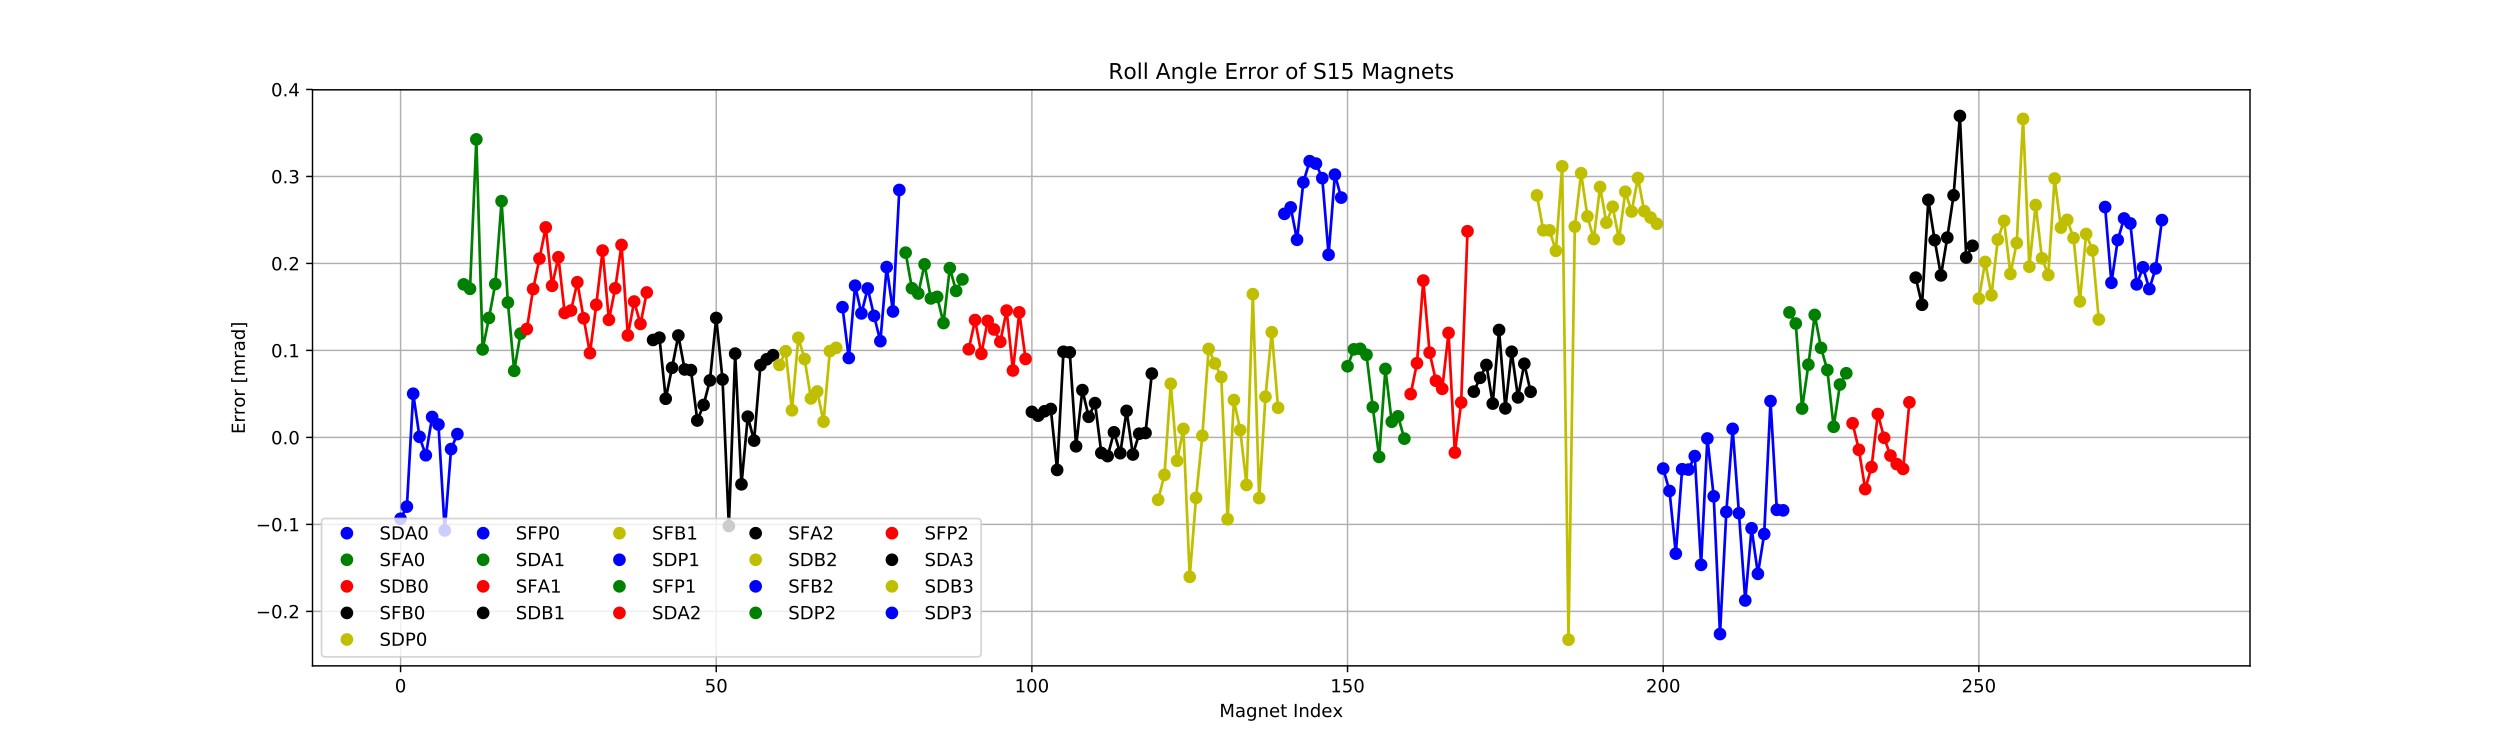 <?xml version="1.0" encoding="utf-8" standalone="no"?>
<!DOCTYPE svg PUBLIC "-//W3C//DTD SVG 1.1//EN"
  "http://www.w3.org/Graphics/SVG/1.1/DTD/svg11.dtd">
<!-- Created with matplotlib (https://matplotlib.org/) -->
<svg height="413.28pt" version="1.1" viewBox="0 0 1380.96 413.28" width="1380.96pt" xmlns="http://www.w3.org/2000/svg" xmlns:xlink="http://www.w3.org/1999/xlink">
 <defs>
  <style type="text/css">
*{stroke-linecap:butt;stroke-linejoin:round;}
  </style>
 </defs>
 <g id="figure_1">
  <g id="patch_1">
   <path d="M 0 413.28 
L 1380.96 413.28 
L 1380.96 0 
L 0 0 
z
" style="fill:#ffffff;"/>
  </g>
  <g id="axes_1">
   <g id="patch_2">
    <path d="M 172.62 367.819 
L 1242.864 367.819 
L 1242.864 49.594 
L 172.62 49.594 
z
" style="fill:#ffffff;"/>
   </g>
   <g id="matplotlib.axis_1">
    <g id="xtick_1">
     <g id="line2d_1">
      <path clip-path="url(#p20e8869479)" d="M 221.267 367.819 
L 221.267 49.594 
" style="fill:none;stroke:#b0b0b0;stroke-linecap:square;stroke-width:0.8;"/>
     </g>
     <g id="line2d_2">
      <defs>
       <path d="M 0 0 
L 0 3.5 
" id="m347c01f9ef" style="stroke:#000000;stroke-width:0.8;"/>
      </defs>
      <g>
       <use style="stroke:#000000;stroke-width:0.8;" x="221.267" xlink:href="#m347c01f9ef" y="367.819"/>
      </g>
     </g>
     <g id="text_1">
      <!-- 0 -->
      <defs>
       <path d="M 31.781 66.406 
Q 24.172 66.406 20.328 58.906 
Q 16.5 51.422 16.5 36.375 
Q 16.5 21.391 20.328 13.891 
Q 24.172 6.391 31.781 6.391 
Q 39.453 6.391 43.281 13.891 
Q 47.125 21.391 47.125 36.375 
Q 47.125 51.422 43.281 58.906 
Q 39.453 66.406 31.781 66.406 
z
M 31.781 74.219 
Q 44.047 74.219 50.516 64.516 
Q 56.984 54.828 56.984 36.375 
Q 56.984 17.969 50.516 8.266 
Q 44.047 -1.422 31.781 -1.422 
Q 19.531 -1.422 13.062 8.266 
Q 6.594 17.969 6.594 36.375 
Q 6.594 54.828 13.062 64.516 
Q 19.531 74.219 31.781 74.219 
z
" id="DejaVuSans-48"/>
      </defs>
      <g transform="translate(218.086 382.418)scale(0.1 -0.1)">
       <use xlink:href="#DejaVuSans-48"/>
      </g>
     </g>
    </g>
    <g id="xtick_2">
     <g id="line2d_3">
      <path clip-path="url(#p20e8869479)" d="M 395.631 367.819 
L 395.631 49.594 
" style="fill:none;stroke:#b0b0b0;stroke-linecap:square;stroke-width:0.8;"/>
     </g>
     <g id="line2d_4">
      <g>
       <use style="stroke:#000000;stroke-width:0.8;" x="395.631" xlink:href="#m347c01f9ef" y="367.819"/>
      </g>
     </g>
     <g id="text_2">
      <!-- 50 -->
      <defs>
       <path d="M 10.797 72.906 
L 49.516 72.906 
L 49.516 64.594 
L 19.828 64.594 
L 19.828 46.734 
Q 21.969 47.469 24.109 47.828 
Q 26.266 48.188 28.422 48.188 
Q 40.625 48.188 47.75 41.5 
Q 54.891 34.812 54.891 23.391 
Q 54.891 11.625 47.562 5.094 
Q 40.234 -1.422 26.906 -1.422 
Q 22.312 -1.422 17.547 -0.641 
Q 12.797 0.141 7.719 1.703 
L 7.719 11.625 
Q 12.109 9.234 16.797 8.062 
Q 21.484 6.891 26.703 6.891 
Q 35.156 6.891 40.078 11.328 
Q 45.016 15.766 45.016 23.391 
Q 45.016 31 40.078 35.438 
Q 35.156 39.891 26.703 39.891 
Q 22.75 39.891 18.812 39.016 
Q 14.891 38.141 10.797 36.281 
z
" id="DejaVuSans-53"/>
      </defs>
      <g transform="translate(389.269 382.418)scale(0.1 -0.1)">
       <use xlink:href="#DejaVuSans-53"/>
       <use x="63.623" xlink:href="#DejaVuSans-48"/>
      </g>
     </g>
    </g>
    <g id="xtick_3">
     <g id="line2d_5">
      <path clip-path="url(#p20e8869479)" d="M 569.995 367.819 
L 569.995 49.594 
" style="fill:none;stroke:#b0b0b0;stroke-linecap:square;stroke-width:0.8;"/>
     </g>
     <g id="line2d_6">
      <g>
       <use style="stroke:#000000;stroke-width:0.8;" x="569.995" xlink:href="#m347c01f9ef" y="367.819"/>
      </g>
     </g>
     <g id="text_3">
      <!-- 100 -->
      <defs>
       <path d="M 12.406 8.297 
L 28.516 8.297 
L 28.516 63.922 
L 10.984 60.406 
L 10.984 69.391 
L 28.422 72.906 
L 38.281 72.906 
L 38.281 8.297 
L 54.391 8.297 
L 54.391 0 
L 12.406 0 
z
" id="DejaVuSans-49"/>
      </defs>
      <g transform="translate(560.451 382.418)scale(0.1 -0.1)">
       <use xlink:href="#DejaVuSans-49"/>
       <use x="63.623" xlink:href="#DejaVuSans-48"/>
       <use x="127.246" xlink:href="#DejaVuSans-48"/>
      </g>
     </g>
    </g>
    <g id="xtick_4">
     <g id="line2d_7">
      <path clip-path="url(#p20e8869479)" d="M 744.358 367.819 
L 744.358 49.594 
" style="fill:none;stroke:#b0b0b0;stroke-linecap:square;stroke-width:0.8;"/>
     </g>
     <g id="line2d_8">
      <g>
       <use style="stroke:#000000;stroke-width:0.8;" x="744.358" xlink:href="#m347c01f9ef" y="367.819"/>
      </g>
     </g>
     <g id="text_4">
      <!-- 150 -->
      <g transform="translate(734.815 382.418)scale(0.1 -0.1)">
       <use xlink:href="#DejaVuSans-49"/>
       <use x="63.623" xlink:href="#DejaVuSans-53"/>
       <use x="127.246" xlink:href="#DejaVuSans-48"/>
      </g>
     </g>
    </g>
    <g id="xtick_5">
     <g id="line2d_9">
      <path clip-path="url(#p20e8869479)" d="M 918.722 367.819 
L 918.722 49.594 
" style="fill:none;stroke:#b0b0b0;stroke-linecap:square;stroke-width:0.8;"/>
     </g>
     <g id="line2d_10">
      <g>
       <use style="stroke:#000000;stroke-width:0.8;" x="918.722" xlink:href="#m347c01f9ef" y="367.819"/>
      </g>
     </g>
     <g id="text_5">
      <!-- 200 -->
      <defs>
       <path d="M 19.188 8.297 
L 53.609 8.297 
L 53.609 0 
L 7.328 0 
L 7.328 8.297 
Q 12.938 14.109 22.625 23.891 
Q 32.328 33.688 34.812 36.531 
Q 39.547 41.844 41.422 45.531 
Q 43.312 49.219 43.312 52.781 
Q 43.312 58.594 39.234 62.25 
Q 35.156 65.922 28.609 65.922 
Q 23.969 65.922 18.812 64.312 
Q 13.672 62.703 7.812 59.422 
L 7.812 69.391 
Q 13.766 71.781 18.938 73 
Q 24.125 74.219 28.422 74.219 
Q 39.75 74.219 46.484 68.547 
Q 53.219 62.891 53.219 53.422 
Q 53.219 48.922 51.531 44.891 
Q 49.859 40.875 45.406 35.406 
Q 44.188 33.984 37.641 27.219 
Q 31.109 20.453 19.188 8.297 
z
" id="DejaVuSans-50"/>
      </defs>
      <g transform="translate(909.178 382.418)scale(0.1 -0.1)">
       <use xlink:href="#DejaVuSans-50"/>
       <use x="63.623" xlink:href="#DejaVuSans-48"/>
       <use x="127.246" xlink:href="#DejaVuSans-48"/>
      </g>
     </g>
    </g>
    <g id="xtick_6">
     <g id="line2d_11">
      <path clip-path="url(#p20e8869479)" d="M 1093.086 367.819 
L 1093.086 49.594 
" style="fill:none;stroke:#b0b0b0;stroke-linecap:square;stroke-width:0.8;"/>
     </g>
     <g id="line2d_12">
      <g>
       <use style="stroke:#000000;stroke-width:0.8;" x="1093.086" xlink:href="#m347c01f9ef" y="367.819"/>
      </g>
     </g>
     <g id="text_6">
      <!-- 250 -->
      <g transform="translate(1083.542 382.418)scale(0.1 -0.1)">
       <use xlink:href="#DejaVuSans-50"/>
       <use x="63.623" xlink:href="#DejaVuSans-53"/>
       <use x="127.246" xlink:href="#DejaVuSans-48"/>
      </g>
     </g>
    </g>
    <g id="text_7">
     <!-- Magnet Index -->
     <defs>
      <path d="M 9.812 72.906 
L 24.516 72.906 
L 43.109 23.297 
L 61.812 72.906 
L 76.516 72.906 
L 76.516 0 
L 66.891 0 
L 66.891 64.016 
L 48.094 14.016 
L 38.188 14.016 
L 19.391 64.016 
L 19.391 0 
L 9.812 0 
z
" id="DejaVuSans-77"/>
      <path d="M 34.281 27.484 
Q 23.391 27.484 19.188 25 
Q 14.984 22.516 14.984 16.5 
Q 14.984 11.719 18.141 8.906 
Q 21.297 6.109 26.703 6.109 
Q 34.188 6.109 38.703 11.406 
Q 43.219 16.703 43.219 25.484 
L 43.219 27.484 
z
M 52.203 31.203 
L 52.203 0 
L 43.219 0 
L 43.219 8.297 
Q 40.141 3.328 35.547 0.953 
Q 30.953 -1.422 24.312 -1.422 
Q 15.922 -1.422 10.953 3.297 
Q 6 8.016 6 15.922 
Q 6 25.141 12.172 29.828 
Q 18.359 34.516 30.609 34.516 
L 43.219 34.516 
L 43.219 35.406 
Q 43.219 41.609 39.141 45 
Q 35.062 48.391 27.688 48.391 
Q 23 48.391 18.547 47.266 
Q 14.109 46.141 10.016 43.891 
L 10.016 52.203 
Q 14.938 54.109 19.578 55.047 
Q 24.219 56 28.609 56 
Q 40.484 56 46.344 49.844 
Q 52.203 43.703 52.203 31.203 
z
" id="DejaVuSans-97"/>
      <path d="M 45.406 27.984 
Q 45.406 37.75 41.375 43.109 
Q 37.359 48.484 30.078 48.484 
Q 22.859 48.484 18.828 43.109 
Q 14.797 37.75 14.797 27.984 
Q 14.797 18.266 18.828 12.891 
Q 22.859 7.516 30.078 7.516 
Q 37.359 7.516 41.375 12.891 
Q 45.406 18.266 45.406 27.984 
z
M 54.391 6.781 
Q 54.391 -7.172 48.188 -13.984 
Q 42 -20.797 29.203 -20.797 
Q 24.469 -20.797 20.266 -20.094 
Q 16.062 -19.391 12.109 -17.922 
L 12.109 -9.188 
Q 16.062 -11.328 19.922 -12.344 
Q 23.781 -13.375 27.781 -13.375 
Q 36.625 -13.375 41.016 -8.766 
Q 45.406 -4.156 45.406 5.172 
L 45.406 9.625 
Q 42.625 4.781 38.281 2.391 
Q 33.938 0 27.875 0 
Q 17.828 0 11.672 7.656 
Q 5.516 15.328 5.516 27.984 
Q 5.516 40.672 11.672 48.328 
Q 17.828 56 27.875 56 
Q 33.938 56 38.281 53.609 
Q 42.625 51.219 45.406 46.391 
L 45.406 54.688 
L 54.391 54.688 
z
" id="DejaVuSans-103"/>
      <path d="M 54.891 33.016 
L 54.891 0 
L 45.906 0 
L 45.906 32.719 
Q 45.906 40.484 42.875 44.328 
Q 39.844 48.188 33.797 48.188 
Q 26.516 48.188 22.312 43.547 
Q 18.109 38.922 18.109 30.906 
L 18.109 0 
L 9.078 0 
L 9.078 54.688 
L 18.109 54.688 
L 18.109 46.188 
Q 21.344 51.125 25.703 53.562 
Q 30.078 56 35.797 56 
Q 45.219 56 50.047 50.172 
Q 54.891 44.344 54.891 33.016 
z
" id="DejaVuSans-110"/>
      <path d="M 56.203 29.594 
L 56.203 25.203 
L 14.891 25.203 
Q 15.484 15.922 20.484 11.062 
Q 25.484 6.203 34.422 6.203 
Q 39.594 6.203 44.453 7.469 
Q 49.312 8.734 54.109 11.281 
L 54.109 2.781 
Q 49.266 0.734 44.188 -0.344 
Q 39.109 -1.422 33.891 -1.422 
Q 20.797 -1.422 13.156 6.188 
Q 5.516 13.812 5.516 26.812 
Q 5.516 40.234 12.766 48.109 
Q 20.016 56 32.328 56 
Q 43.359 56 49.781 48.891 
Q 56.203 41.797 56.203 29.594 
z
M 47.219 32.234 
Q 47.125 39.594 43.094 43.984 
Q 39.062 48.391 32.422 48.391 
Q 24.906 48.391 20.391 44.141 
Q 15.875 39.891 15.188 32.172 
z
" id="DejaVuSans-101"/>
      <path d="M 18.312 70.219 
L 18.312 54.688 
L 36.812 54.688 
L 36.812 47.703 
L 18.312 47.703 
L 18.312 18.016 
Q 18.312 11.328 20.141 9.422 
Q 21.969 7.516 27.594 7.516 
L 36.812 7.516 
L 36.812 0 
L 27.594 0 
Q 17.188 0 13.234 3.875 
Q 9.281 7.766 9.281 18.016 
L 9.281 47.703 
L 2.688 47.703 
L 2.688 54.688 
L 9.281 54.688 
L 9.281 70.219 
z
" id="DejaVuSans-116"/>
      <path id="DejaVuSans-32"/>
      <path d="M 9.812 72.906 
L 19.672 72.906 
L 19.672 0 
L 9.812 0 
z
" id="DejaVuSans-73"/>
      <path d="M 45.406 46.391 
L 45.406 75.984 
L 54.391 75.984 
L 54.391 0 
L 45.406 0 
L 45.406 8.203 
Q 42.578 3.328 38.25 0.953 
Q 33.938 -1.422 27.875 -1.422 
Q 17.969 -1.422 11.734 6.484 
Q 5.516 14.406 5.516 27.297 
Q 5.516 40.188 11.734 48.094 
Q 17.969 56 27.875 56 
Q 33.938 56 38.25 53.625 
Q 42.578 51.266 45.406 46.391 
z
M 14.797 27.297 
Q 14.797 17.391 18.875 11.75 
Q 22.953 6.109 30.078 6.109 
Q 37.203 6.109 41.297 11.75 
Q 45.406 17.391 45.406 27.297 
Q 45.406 37.203 41.297 42.844 
Q 37.203 48.484 30.078 48.484 
Q 22.953 48.484 18.875 42.844 
Q 14.797 37.203 14.797 27.297 
z
" id="DejaVuSans-100"/>
      <path d="M 54.891 54.688 
L 35.109 28.078 
L 55.906 0 
L 45.312 0 
L 29.391 21.484 
L 13.484 0 
L 2.875 0 
L 24.125 28.609 
L 4.688 54.688 
L 15.281 54.688 
L 29.781 35.203 
L 44.281 54.688 
z
" id="DejaVuSans-120"/>
     </defs>
     <g transform="translate(673.542 396.096)scale(0.1 -0.1)">
      <use xlink:href="#DejaVuSans-77"/>
      <use x="86.279" xlink:href="#DejaVuSans-97"/>
      <use x="147.559" xlink:href="#DejaVuSans-103"/>
      <use x="211.035" xlink:href="#DejaVuSans-110"/>
      <use x="274.414" xlink:href="#DejaVuSans-101"/>
      <use x="335.938" xlink:href="#DejaVuSans-116"/>
      <use x="375.146" xlink:href="#DejaVuSans-32"/>
      <use x="406.934" xlink:href="#DejaVuSans-73"/>
      <use x="436.426" xlink:href="#DejaVuSans-110"/>
      <use x="499.805" xlink:href="#DejaVuSans-100"/>
      <use x="563.281" xlink:href="#DejaVuSans-101"/>
      <use x="624.789" xlink:href="#DejaVuSans-120"/>
     </g>
    </g>
   </g>
   <g id="matplotlib.axis_2">
    <g id="ytick_1">
     <g id="line2d_13">
      <path clip-path="url(#p20e8869479)" d="M 172.62 337.715 
L 1242.864 337.715 
" style="fill:none;stroke:#b0b0b0;stroke-linecap:square;stroke-width:0.8;"/>
     </g>
     <g id="line2d_14">
      <defs>
       <path d="M 0 0 
L -3.5 0 
" id="m6b679a4c78" style="stroke:#000000;stroke-width:0.8;"/>
      </defs>
      <g>
       <use style="stroke:#000000;stroke-width:0.8;" x="172.62" xlink:href="#m6b679a4c78" y="337.715"/>
      </g>
     </g>
     <g id="text_8">
      <!-- −0.2 -->
      <defs>
       <path d="M 10.594 35.5 
L 73.188 35.5 
L 73.188 27.203 
L 10.594 27.203 
z
" id="DejaVuSans-8722"/>
       <path d="M 10.688 12.406 
L 21 12.406 
L 21 0 
L 10.688 0 
z
" id="DejaVuSans-46"/>
      </defs>
      <g transform="translate(141.337 341.514)scale(0.1 -0.1)">
       <use xlink:href="#DejaVuSans-8722"/>
       <use x="83.789" xlink:href="#DejaVuSans-48"/>
       <use x="147.412" xlink:href="#DejaVuSans-46"/>
       <use x="179.199" xlink:href="#DejaVuSans-50"/>
      </g>
     </g>
    </g>
    <g id="ytick_2">
     <g id="line2d_15">
      <path clip-path="url(#p20e8869479)" d="M 172.62 289.665 
L 1242.864 289.665 
" style="fill:none;stroke:#b0b0b0;stroke-linecap:square;stroke-width:0.8;"/>
     </g>
     <g id="line2d_16">
      <g>
       <use style="stroke:#000000;stroke-width:0.8;" x="172.62" xlink:href="#m6b679a4c78" y="289.665"/>
      </g>
     </g>
     <g id="text_9">
      <!-- −0.1 -->
      <g transform="translate(141.337 293.464)scale(0.1 -0.1)">
       <use xlink:href="#DejaVuSans-8722"/>
       <use x="83.789" xlink:href="#DejaVuSans-48"/>
       <use x="147.412" xlink:href="#DejaVuSans-46"/>
       <use x="179.199" xlink:href="#DejaVuSans-49"/>
      </g>
     </g>
    </g>
    <g id="ytick_3">
     <g id="line2d_17">
      <path clip-path="url(#p20e8869479)" d="M 172.62 241.615 
L 1242.864 241.615 
" style="fill:none;stroke:#b0b0b0;stroke-linecap:square;stroke-width:0.8;"/>
     </g>
     <g id="line2d_18">
      <g>
       <use style="stroke:#000000;stroke-width:0.8;" x="172.62" xlink:href="#m6b679a4c78" y="241.615"/>
      </g>
     </g>
     <g id="text_10">
      <!-- 0.0 -->
      <g transform="translate(149.717 245.414)scale(0.1 -0.1)">
       <use xlink:href="#DejaVuSans-48"/>
       <use x="63.623" xlink:href="#DejaVuSans-46"/>
       <use x="95.41" xlink:href="#DejaVuSans-48"/>
      </g>
     </g>
    </g>
    <g id="ytick_4">
     <g id="line2d_19">
      <path clip-path="url(#p20e8869479)" d="M 172.62 193.565 
L 1242.864 193.565 
" style="fill:none;stroke:#b0b0b0;stroke-linecap:square;stroke-width:0.8;"/>
     </g>
     <g id="line2d_20">
      <g>
       <use style="stroke:#000000;stroke-width:0.8;" x="172.62" xlink:href="#m6b679a4c78" y="193.565"/>
      </g>
     </g>
     <g id="text_11">
      <!-- 0.1 -->
      <g transform="translate(149.717 197.365)scale(0.1 -0.1)">
       <use xlink:href="#DejaVuSans-48"/>
       <use x="63.623" xlink:href="#DejaVuSans-46"/>
       <use x="95.41" xlink:href="#DejaVuSans-49"/>
      </g>
     </g>
    </g>
    <g id="ytick_5">
     <g id="line2d_21">
      <path clip-path="url(#p20e8869479)" d="M 172.62 145.516 
L 1242.864 145.516 
" style="fill:none;stroke:#b0b0b0;stroke-linecap:square;stroke-width:0.8;"/>
     </g>
     <g id="line2d_22">
      <g>
       <use style="stroke:#000000;stroke-width:0.8;" x="172.62" xlink:href="#m6b679a4c78" y="145.516"/>
      </g>
     </g>
     <g id="text_12">
      <!-- 0.2 -->
      <g transform="translate(149.717 149.315)scale(0.1 -0.1)">
       <use xlink:href="#DejaVuSans-48"/>
       <use x="63.623" xlink:href="#DejaVuSans-46"/>
       <use x="95.41" xlink:href="#DejaVuSans-50"/>
      </g>
     </g>
    </g>
    <g id="ytick_6">
     <g id="line2d_23">
      <path clip-path="url(#p20e8869479)" d="M 172.62 97.466 
L 1242.864 97.466 
" style="fill:none;stroke:#b0b0b0;stroke-linecap:square;stroke-width:0.8;"/>
     </g>
     <g id="line2d_24">
      <g>
       <use style="stroke:#000000;stroke-width:0.8;" x="172.62" xlink:href="#m6b679a4c78" y="97.466"/>
      </g>
     </g>
     <g id="text_13">
      <!-- 0.3 -->
      <defs>
       <path d="M 40.578 39.312 
Q 47.656 37.797 51.625 33 
Q 55.609 28.219 55.609 21.188 
Q 55.609 10.406 48.188 4.484 
Q 40.766 -1.422 27.094 -1.422 
Q 22.516 -1.422 17.656 -0.516 
Q 12.797 0.391 7.625 2.203 
L 7.625 11.719 
Q 11.719 9.328 16.594 8.109 
Q 21.484 6.891 26.812 6.891 
Q 36.078 6.891 40.938 10.547 
Q 45.797 14.203 45.797 21.188 
Q 45.797 27.641 41.281 31.266 
Q 36.766 34.906 28.719 34.906 
L 20.219 34.906 
L 20.219 43.016 
L 29.109 43.016 
Q 36.375 43.016 40.234 45.922 
Q 44.094 48.828 44.094 54.297 
Q 44.094 59.906 40.109 62.906 
Q 36.141 65.922 28.719 65.922 
Q 24.656 65.922 20.016 65.031 
Q 15.375 64.156 9.812 62.312 
L 9.812 71.094 
Q 15.438 72.656 20.344 73.438 
Q 25.25 74.219 29.594 74.219 
Q 40.828 74.219 47.359 69.109 
Q 53.906 64.016 53.906 55.328 
Q 53.906 49.266 50.438 45.094 
Q 46.969 40.922 40.578 39.312 
z
" id="DejaVuSans-51"/>
      </defs>
      <g transform="translate(149.717 101.265)scale(0.1 -0.1)">
       <use xlink:href="#DejaVuSans-48"/>
       <use x="63.623" xlink:href="#DejaVuSans-46"/>
       <use x="95.41" xlink:href="#DejaVuSans-51"/>
      </g>
     </g>
    </g>
    <g id="ytick_7">
     <g id="line2d_25">
      <path clip-path="url(#p20e8869479)" d="M 172.62 49.416 
L 1242.864 49.416 
" style="fill:none;stroke:#b0b0b0;stroke-linecap:square;stroke-width:0.8;"/>
     </g>
     <g id="line2d_26">
      <g>
       <use style="stroke:#000000;stroke-width:0.8;" x="172.62" xlink:href="#m6b679a4c78" y="49.416"/>
      </g>
     </g>
     <g id="text_14">
      <!-- 0.4 -->
      <defs>
       <path d="M 37.797 64.312 
L 12.891 25.391 
L 37.797 25.391 
z
M 35.203 72.906 
L 47.609 72.906 
L 47.609 25.391 
L 58.016 25.391 
L 58.016 17.188 
L 47.609 17.188 
L 47.609 0 
L 37.797 0 
L 37.797 17.188 
L 4.891 17.188 
L 4.891 26.703 
z
" id="DejaVuSans-52"/>
      </defs>
      <g transform="translate(149.717 53.215)scale(0.1 -0.1)">
       <use xlink:href="#DejaVuSans-48"/>
       <use x="63.623" xlink:href="#DejaVuSans-46"/>
       <use x="95.41" xlink:href="#DejaVuSans-52"/>
      </g>
     </g>
    </g>
    <g id="text_15">
     <!-- Error [mrad] -->
     <defs>
      <path d="M 9.812 72.906 
L 55.906 72.906 
L 55.906 64.594 
L 19.672 64.594 
L 19.672 43.016 
L 54.391 43.016 
L 54.391 34.719 
L 19.672 34.719 
L 19.672 8.297 
L 56.781 8.297 
L 56.781 0 
L 9.812 0 
z
" id="DejaVuSans-69"/>
      <path d="M 41.109 46.297 
Q 39.594 47.172 37.812 47.578 
Q 36.031 48 33.891 48 
Q 26.266 48 22.188 43.047 
Q 18.109 38.094 18.109 28.812 
L 18.109 0 
L 9.078 0 
L 9.078 54.688 
L 18.109 54.688 
L 18.109 46.188 
Q 20.953 51.172 25.484 53.578 
Q 30.031 56 36.531 56 
Q 37.453 56 38.578 55.875 
Q 39.703 55.766 41.062 55.516 
z
" id="DejaVuSans-114"/>
      <path d="M 30.609 48.391 
Q 23.391 48.391 19.188 42.75 
Q 14.984 37.109 14.984 27.297 
Q 14.984 17.484 19.156 11.844 
Q 23.344 6.203 30.609 6.203 
Q 37.797 6.203 41.984 11.859 
Q 46.188 17.531 46.188 27.297 
Q 46.188 37.016 41.984 42.703 
Q 37.797 48.391 30.609 48.391 
z
M 30.609 56 
Q 42.328 56 49.016 48.375 
Q 55.719 40.766 55.719 27.297 
Q 55.719 13.875 49.016 6.219 
Q 42.328 -1.422 30.609 -1.422 
Q 18.844 -1.422 12.172 6.219 
Q 5.516 13.875 5.516 27.297 
Q 5.516 40.766 12.172 48.375 
Q 18.844 56 30.609 56 
z
" id="DejaVuSans-111"/>
      <path d="M 8.594 75.984 
L 29.297 75.984 
L 29.297 69 
L 17.578 69 
L 17.578 -6.203 
L 29.297 -6.203 
L 29.297 -13.188 
L 8.594 -13.188 
z
" id="DejaVuSans-91"/>
      <path d="M 52 44.188 
Q 55.375 50.25 60.062 53.125 
Q 64.75 56 71.094 56 
Q 79.641 56 84.281 50.016 
Q 88.922 44.047 88.922 33.016 
L 88.922 0 
L 79.891 0 
L 79.891 32.719 
Q 79.891 40.578 77.094 44.375 
Q 74.312 48.188 68.609 48.188 
Q 61.625 48.188 57.562 43.547 
Q 53.516 38.922 53.516 30.906 
L 53.516 0 
L 44.484 0 
L 44.484 32.719 
Q 44.484 40.625 41.703 44.406 
Q 38.922 48.188 33.109 48.188 
Q 26.219 48.188 22.156 43.531 
Q 18.109 38.875 18.109 30.906 
L 18.109 0 
L 9.078 0 
L 9.078 54.688 
L 18.109 54.688 
L 18.109 46.188 
Q 21.188 51.219 25.484 53.609 
Q 29.781 56 35.688 56 
Q 41.656 56 45.828 52.969 
Q 50 49.953 52 44.188 
z
" id="DejaVuSans-109"/>
      <path d="M 30.422 75.984 
L 30.422 -13.188 
L 9.719 -13.188 
L 9.719 -6.203 
L 21.391 -6.203 
L 21.391 69 
L 9.719 69 
L 9.719 75.984 
z
" id="DejaVuSans-93"/>
     </defs>
     <g transform="translate(135.257 239.744)rotate(-90)scale(0.1 -0.1)">
      <use xlink:href="#DejaVuSans-69"/>
      <use x="63.184" xlink:href="#DejaVuSans-114"/>
      <use x="104.281" xlink:href="#DejaVuSans-114"/>
      <use x="145.363" xlink:href="#DejaVuSans-111"/>
      <use x="206.545" xlink:href="#DejaVuSans-114"/>
      <use x="247.658" xlink:href="#DejaVuSans-32"/>
      <use x="279.445" xlink:href="#DejaVuSans-91"/>
      <use x="318.459" xlink:href="#DejaVuSans-109"/>
      <use x="415.871" xlink:href="#DejaVuSans-114"/>
      <use x="456.984" xlink:href="#DejaVuSans-97"/>
      <use x="518.264" xlink:href="#DejaVuSans-100"/>
      <use x="581.74" xlink:href="#DejaVuSans-93"/>
     </g>
    </g>
   </g>
   <g id="line2d_27">
    <path clip-path="url(#p20e8869479)" d="M 221.267 286.569 
L 224.755 279.867 
L 228.242 217.49 
L 231.729 241.288 
L 235.217 251.479 
L 238.704 230.333 
L 242.191 234.495 
L 245.678 293.008 
L 249.166 248.06 
L 252.653 239.772 
" style="fill:none;stroke:#0000ff;stroke-linecap:square;stroke-width:1.5;"/>
   </g>
   <g id="line2d_28">
    <defs>
     <path d="M 0 3 
C 0.796 3 1.559 2.684 2.121 2.121 
C 2.684 1.559 3 0.796 3 0 
C 3 -0.796 2.684 -1.559 2.121 -2.121 
C 1.559 -2.684 0.796 -3 0 -3 
C -0.796 -3 -1.559 -2.684 -2.121 -2.121 
C -2.684 -1.559 -3 -0.796 -3 0 
C -3 0.796 -2.684 1.559 -2.121 2.121 
C -1.559 2.684 -0.796 3 0 3 
z
" id="m52be428072" style="stroke:#0000ff;"/>
    </defs>
    <g clip-path="url(#p20e8869479)">
     <use style="fill:#0000ff;stroke:#0000ff;" x="221.267" xlink:href="#m52be428072" y="286.569"/>
     <use style="fill:#0000ff;stroke:#0000ff;" x="224.755" xlink:href="#m52be428072" y="279.867"/>
     <use style="fill:#0000ff;stroke:#0000ff;" x="228.242" xlink:href="#m52be428072" y="217.49"/>
     <use style="fill:#0000ff;stroke:#0000ff;" x="231.729" xlink:href="#m52be428072" y="241.288"/>
     <use style="fill:#0000ff;stroke:#0000ff;" x="235.217" xlink:href="#m52be428072" y="251.479"/>
     <use style="fill:#0000ff;stroke:#0000ff;" x="238.704" xlink:href="#m52be428072" y="230.333"/>
     <use style="fill:#0000ff;stroke:#0000ff;" x="242.191" xlink:href="#m52be428072" y="234.495"/>
     <use style="fill:#0000ff;stroke:#0000ff;" x="245.678" xlink:href="#m52be428072" y="293.008"/>
     <use style="fill:#0000ff;stroke:#0000ff;" x="249.166" xlink:href="#m52be428072" y="248.06"/>
     <use style="fill:#0000ff;stroke:#0000ff;" x="252.653" xlink:href="#m52be428072" y="239.772"/>
    </g>
   </g>
   <g id="line2d_29">
    <path clip-path="url(#p20e8869479)" d="M 256.14 157.08 
L 259.627 159.538 
L 263.115 77.001 
L 266.602 193.016 
L 270.089 175.633 
L 273.577 156.893 
L 277.064 111.112 
L 280.551 167.122 
L 284.038 204.841 
L 287.526 184.27 
" style="fill:none;stroke:#008000;stroke-linecap:square;stroke-width:1.5;"/>
   </g>
   <g id="line2d_30">
    <defs>
     <path d="M 0 3 
C 0.796 3 1.559 2.684 2.121 2.121 
C 2.684 1.559 3 0.796 3 0 
C 3 -0.796 2.684 -1.559 2.121 -2.121 
C 1.559 -2.684 0.796 -3 0 -3 
C -0.796 -3 -1.559 -2.684 -2.121 -2.121 
C -2.684 -1.559 -3 -0.796 -3 0 
C -3 0.796 -2.684 1.559 -2.121 2.121 
C -1.559 2.684 -0.796 3 0 3 
z
" id="mdf9922b10a" style="stroke:#008000;"/>
    </defs>
    <g clip-path="url(#p20e8869479)">
     <use style="fill:#008000;stroke:#008000;" x="256.14" xlink:href="#mdf9922b10a" y="157.08"/>
     <use style="fill:#008000;stroke:#008000;" x="259.627" xlink:href="#mdf9922b10a" y="159.538"/>
     <use style="fill:#008000;stroke:#008000;" x="263.115" xlink:href="#mdf9922b10a" y="77.001"/>
     <use style="fill:#008000;stroke:#008000;" x="266.602" xlink:href="#mdf9922b10a" y="193.016"/>
     <use style="fill:#008000;stroke:#008000;" x="270.089" xlink:href="#mdf9922b10a" y="175.633"/>
     <use style="fill:#008000;stroke:#008000;" x="273.577" xlink:href="#mdf9922b10a" y="156.893"/>
     <use style="fill:#008000;stroke:#008000;" x="277.064" xlink:href="#mdf9922b10a" y="111.112"/>
     <use style="fill:#008000;stroke:#008000;" x="280.551" xlink:href="#mdf9922b10a" y="167.122"/>
     <use style="fill:#008000;stroke:#008000;" x="284.038" xlink:href="#mdf9922b10a" y="204.841"/>
     <use style="fill:#008000;stroke:#008000;" x="287.526" xlink:href="#mdf9922b10a" y="184.27"/>
    </g>
   </g>
   <g id="line2d_31">
    <path clip-path="url(#p20e8869479)" d="M 291.013 181.742 
L 294.5 159.695 
L 297.987 142.837 
L 301.475 125.605 
L 304.962 157.877 
L 308.449 142.11 
L 311.937 172.883 
L 315.424 171.537 
L 318.911 155.904 
L 322.398 175.803 
L 325.886 195.081 
L 329.373 168.363 
L 332.86 138.42 
L 336.347 176.669 
L 339.835 159.244 
L 343.322 135.324 
L 346.809 185.29 
L 350.297 166.561 
L 353.784 178.931 
L 357.271 161.55 
" style="fill:none;stroke:#ff0000;stroke-linecap:square;stroke-width:1.5;"/>
   </g>
   <g id="line2d_32">
    <defs>
     <path d="M 0 3 
C 0.796 3 1.559 2.684 2.121 2.121 
C 2.684 1.559 3 0.796 3 0 
C 3 -0.796 2.684 -1.559 2.121 -2.121 
C 1.559 -2.684 0.796 -3 0 -3 
C -0.796 -3 -1.559 -2.684 -2.121 -2.121 
C -2.684 -1.559 -3 -0.796 -3 0 
C -3 0.796 -2.684 1.559 -2.121 2.121 
C -1.559 2.684 -0.796 3 0 3 
z
" id="me315918b4e" style="stroke:#ff0000;"/>
    </defs>
    <g clip-path="url(#p20e8869479)">
     <use style="fill:#ff0000;stroke:#ff0000;" x="291.013" xlink:href="#me315918b4e" y="181.742"/>
     <use style="fill:#ff0000;stroke:#ff0000;" x="294.5" xlink:href="#me315918b4e" y="159.695"/>
     <use style="fill:#ff0000;stroke:#ff0000;" x="297.987" xlink:href="#me315918b4e" y="142.837"/>
     <use style="fill:#ff0000;stroke:#ff0000;" x="301.475" xlink:href="#me315918b4e" y="125.605"/>
     <use style="fill:#ff0000;stroke:#ff0000;" x="304.962" xlink:href="#me315918b4e" y="157.877"/>
     <use style="fill:#ff0000;stroke:#ff0000;" x="308.449" xlink:href="#me315918b4e" y="142.11"/>
     <use style="fill:#ff0000;stroke:#ff0000;" x="311.937" xlink:href="#me315918b4e" y="172.883"/>
     <use style="fill:#ff0000;stroke:#ff0000;" x="315.424" xlink:href="#me315918b4e" y="171.537"/>
     <use style="fill:#ff0000;stroke:#ff0000;" x="318.911" xlink:href="#me315918b4e" y="155.904"/>
     <use style="fill:#ff0000;stroke:#ff0000;" x="322.398" xlink:href="#me315918b4e" y="175.803"/>
     <use style="fill:#ff0000;stroke:#ff0000;" x="325.886" xlink:href="#me315918b4e" y="195.081"/>
     <use style="fill:#ff0000;stroke:#ff0000;" x="329.373" xlink:href="#me315918b4e" y="168.363"/>
     <use style="fill:#ff0000;stroke:#ff0000;" x="332.86" xlink:href="#me315918b4e" y="138.42"/>
     <use style="fill:#ff0000;stroke:#ff0000;" x="336.347" xlink:href="#me315918b4e" y="176.669"/>
     <use style="fill:#ff0000;stroke:#ff0000;" x="339.835" xlink:href="#me315918b4e" y="159.244"/>
     <use style="fill:#ff0000;stroke:#ff0000;" x="343.322" xlink:href="#me315918b4e" y="135.324"/>
     <use style="fill:#ff0000;stroke:#ff0000;" x="346.809" xlink:href="#me315918b4e" y="185.29"/>
     <use style="fill:#ff0000;stroke:#ff0000;" x="350.297" xlink:href="#me315918b4e" y="166.561"/>
     <use style="fill:#ff0000;stroke:#ff0000;" x="353.784" xlink:href="#me315918b4e" y="178.931"/>
     <use style="fill:#ff0000;stroke:#ff0000;" x="357.271" xlink:href="#me315918b4e" y="161.55"/>
    </g>
   </g>
   <g id="line2d_33">
    <path clip-path="url(#p20e8869479)" d="M 360.758 187.802 
L 364.246 186.524 
L 367.733 220.271 
L 371.22 203.151 
L 374.707 185.328 
L 378.195 204.076 
L 381.682 204.439 
L 385.169 232.288 
L 388.657 223.681 
L 392.144 210.142 
L 395.631 175.644 
L 399.118 209.61 
L 402.606 290.565 
L 406.093 195.325 
L 409.58 267.533 
L 413.067 230.156 
L 416.555 243.388 
L 420.042 201.717 
L 423.529 198.471 
L 427.017 196.208 
" style="fill:none;stroke:#000000;stroke-linecap:square;stroke-width:1.5;"/>
   </g>
   <g id="line2d_34">
    <defs>
     <path d="M 0 3 
C 0.796 3 1.559 2.684 2.121 2.121 
C 2.684 1.559 3 0.796 3 0 
C 3 -0.796 2.684 -1.559 2.121 -2.121 
C 1.559 -2.684 0.796 -3 0 -3 
C -0.796 -3 -1.559 -2.684 -2.121 -2.121 
C -2.684 -1.559 -3 -0.796 -3 0 
C -3 0.796 -2.684 1.559 -2.121 2.121 
C -1.559 2.684 -0.796 3 0 3 
z
" id="mf1400015ef" style="stroke:#000000;"/>
    </defs>
    <g clip-path="url(#p20e8869479)">
     <use style="stroke:#000000;" x="360.758" xlink:href="#mf1400015ef" y="187.802"/>
     <use style="stroke:#000000;" x="364.246" xlink:href="#mf1400015ef" y="186.524"/>
     <use style="stroke:#000000;" x="367.733" xlink:href="#mf1400015ef" y="220.271"/>
     <use style="stroke:#000000;" x="371.22" xlink:href="#mf1400015ef" y="203.151"/>
     <use style="stroke:#000000;" x="374.707" xlink:href="#mf1400015ef" y="185.328"/>
     <use style="stroke:#000000;" x="378.195" xlink:href="#mf1400015ef" y="204.076"/>
     <use style="stroke:#000000;" x="381.682" xlink:href="#mf1400015ef" y="204.439"/>
     <use style="stroke:#000000;" x="385.169" xlink:href="#mf1400015ef" y="232.288"/>
     <use style="stroke:#000000;" x="388.657" xlink:href="#mf1400015ef" y="223.681"/>
     <use style="stroke:#000000;" x="392.144" xlink:href="#mf1400015ef" y="210.142"/>
     <use style="stroke:#000000;" x="395.631" xlink:href="#mf1400015ef" y="175.644"/>
     <use style="stroke:#000000;" x="399.118" xlink:href="#mf1400015ef" y="209.61"/>
     <use style="stroke:#000000;" x="402.606" xlink:href="#mf1400015ef" y="290.565"/>
     <use style="stroke:#000000;" x="406.093" xlink:href="#mf1400015ef" y="195.325"/>
     <use style="stroke:#000000;" x="409.58" xlink:href="#mf1400015ef" y="267.533"/>
     <use style="stroke:#000000;" x="413.067" xlink:href="#mf1400015ef" y="230.156"/>
     <use style="stroke:#000000;" x="416.555" xlink:href="#mf1400015ef" y="243.388"/>
     <use style="stroke:#000000;" x="420.042" xlink:href="#mf1400015ef" y="201.717"/>
     <use style="stroke:#000000;" x="423.529" xlink:href="#mf1400015ef" y="198.471"/>
     <use style="stroke:#000000;" x="427.017" xlink:href="#mf1400015ef" y="196.208"/>
    </g>
   </g>
   <g id="line2d_35">
    <path clip-path="url(#p20e8869479)" d="M 430.504 201.579 
L 433.991 193.997 
L 437.478 226.64 
L 440.966 186.582 
L 444.453 198.315 
L 447.94 220.092 
L 451.427 216.241 
L 454.915 232.91 
L 458.402 193.924 
L 461.889 192.143 
" style="fill:none;stroke:#bfbf00;stroke-linecap:square;stroke-width:1.5;"/>
   </g>
   <g id="line2d_36">
    <defs>
     <path d="M 0 3 
C 0.796 3 1.559 2.684 2.121 2.121 
C 2.684 1.559 3 0.796 3 0 
C 3 -0.796 2.684 -1.559 2.121 -2.121 
C 1.559 -2.684 0.796 -3 0 -3 
C -0.796 -3 -1.559 -2.684 -2.121 -2.121 
C -2.684 -1.559 -3 -0.796 -3 0 
C -3 0.796 -2.684 1.559 -2.121 2.121 
C -1.559 2.684 -0.796 3 0 3 
z
" id="m7e8799ff95" style="stroke:#bfbf00;"/>
    </defs>
    <g clip-path="url(#p20e8869479)">
     <use style="fill:#bfbf00;stroke:#bfbf00;" x="430.504" xlink:href="#m7e8799ff95" y="201.579"/>
     <use style="fill:#bfbf00;stroke:#bfbf00;" x="433.991" xlink:href="#m7e8799ff95" y="193.997"/>
     <use style="fill:#bfbf00;stroke:#bfbf00;" x="437.478" xlink:href="#m7e8799ff95" y="226.64"/>
     <use style="fill:#bfbf00;stroke:#bfbf00;" x="440.966" xlink:href="#m7e8799ff95" y="186.582"/>
     <use style="fill:#bfbf00;stroke:#bfbf00;" x="444.453" xlink:href="#m7e8799ff95" y="198.315"/>
     <use style="fill:#bfbf00;stroke:#bfbf00;" x="447.94" xlink:href="#m7e8799ff95" y="220.092"/>
     <use style="fill:#bfbf00;stroke:#bfbf00;" x="451.427" xlink:href="#m7e8799ff95" y="216.241"/>
     <use style="fill:#bfbf00;stroke:#bfbf00;" x="454.915" xlink:href="#m7e8799ff95" y="232.91"/>
     <use style="fill:#bfbf00;stroke:#bfbf00;" x="458.402" xlink:href="#m7e8799ff95" y="193.924"/>
     <use style="fill:#bfbf00;stroke:#bfbf00;" x="461.889" xlink:href="#m7e8799ff95" y="192.143"/>
    </g>
   </g>
   <g id="line2d_37">
    <path clip-path="url(#p20e8869479)" d="M 465.377 169.691 
L 468.864 197.764 
L 472.351 157.793 
L 475.838 173.126 
L 479.326 159.35 
L 482.813 174.491 
L 486.3 188.445 
L 489.787 147.536 
L 493.275 172.053 
L 496.762 104.931 
" style="fill:none;stroke:#0000ff;stroke-linecap:square;stroke-width:1.5;"/>
   </g>
   <g id="line2d_38">
    <g clip-path="url(#p20e8869479)">
     <use style="fill:#0000ff;stroke:#0000ff;" x="465.377" xlink:href="#m52be428072" y="169.691"/>
     <use style="fill:#0000ff;stroke:#0000ff;" x="468.864" xlink:href="#m52be428072" y="197.764"/>
     <use style="fill:#0000ff;stroke:#0000ff;" x="472.351" xlink:href="#m52be428072" y="157.793"/>
     <use style="fill:#0000ff;stroke:#0000ff;" x="475.838" xlink:href="#m52be428072" y="173.126"/>
     <use style="fill:#0000ff;stroke:#0000ff;" x="479.326" xlink:href="#m52be428072" y="159.35"/>
     <use style="fill:#0000ff;stroke:#0000ff;" x="482.813" xlink:href="#m52be428072" y="174.491"/>
     <use style="fill:#0000ff;stroke:#0000ff;" x="486.3" xlink:href="#m52be428072" y="188.445"/>
     <use style="fill:#0000ff;stroke:#0000ff;" x="489.787" xlink:href="#m52be428072" y="147.536"/>
     <use style="fill:#0000ff;stroke:#0000ff;" x="493.275" xlink:href="#m52be428072" y="172.053"/>
     <use style="fill:#0000ff;stroke:#0000ff;" x="496.762" xlink:href="#m52be428072" y="104.931"/>
    </g>
   </g>
   <g id="line2d_39">
    <path clip-path="url(#p20e8869479)" d="M 500.249 139.562 
L 503.737 159.22 
L 507.224 162.145 
L 510.711 146.012 
L 514.198 164.855 
L 517.686 163.986 
L 521.173 178.46 
L 524.66 148.106 
L 528.147 160.702 
L 531.635 154.325 
" style="fill:none;stroke:#008000;stroke-linecap:square;stroke-width:1.5;"/>
   </g>
   <g id="line2d_40">
    <g clip-path="url(#p20e8869479)">
     <use style="fill:#008000;stroke:#008000;" x="500.249" xlink:href="#mdf9922b10a" y="139.562"/>
     <use style="fill:#008000;stroke:#008000;" x="503.737" xlink:href="#mdf9922b10a" y="159.22"/>
     <use style="fill:#008000;stroke:#008000;" x="507.224" xlink:href="#mdf9922b10a" y="162.145"/>
     <use style="fill:#008000;stroke:#008000;" x="510.711" xlink:href="#mdf9922b10a" y="146.012"/>
     <use style="fill:#008000;stroke:#008000;" x="514.198" xlink:href="#mdf9922b10a" y="164.855"/>
     <use style="fill:#008000;stroke:#008000;" x="517.686" xlink:href="#mdf9922b10a" y="163.986"/>
     <use style="fill:#008000;stroke:#008000;" x="521.173" xlink:href="#mdf9922b10a" y="178.46"/>
     <use style="fill:#008000;stroke:#008000;" x="524.66" xlink:href="#mdf9922b10a" y="148.106"/>
     <use style="fill:#008000;stroke:#008000;" x="528.147" xlink:href="#mdf9922b10a" y="160.702"/>
     <use style="fill:#008000;stroke:#008000;" x="531.635" xlink:href="#mdf9922b10a" y="154.325"/>
    </g>
   </g>
   <g id="line2d_41">
    <path clip-path="url(#p20e8869479)" d="M 535.122 192.939 
L 538.609 176.788 
L 542.097 195.438 
L 545.584 177.258 
L 549.071 181.999 
L 552.558 188.786 
L 556.046 171.558 
L 559.533 204.664 
L 563.02 172.533 
L 566.507 198.277 
" style="fill:none;stroke:#ff0000;stroke-linecap:square;stroke-width:1.5;"/>
   </g>
   <g id="line2d_42">
    <g clip-path="url(#p20e8869479)">
     <use style="fill:#ff0000;stroke:#ff0000;" x="535.122" xlink:href="#me315918b4e" y="192.939"/>
     <use style="fill:#ff0000;stroke:#ff0000;" x="538.609" xlink:href="#me315918b4e" y="176.788"/>
     <use style="fill:#ff0000;stroke:#ff0000;" x="542.097" xlink:href="#me315918b4e" y="195.438"/>
     <use style="fill:#ff0000;stroke:#ff0000;" x="545.584" xlink:href="#me315918b4e" y="177.258"/>
     <use style="fill:#ff0000;stroke:#ff0000;" x="549.071" xlink:href="#me315918b4e" y="181.999"/>
     <use style="fill:#ff0000;stroke:#ff0000;" x="552.558" xlink:href="#me315918b4e" y="188.786"/>
     <use style="fill:#ff0000;stroke:#ff0000;" x="556.046" xlink:href="#me315918b4e" y="171.558"/>
     <use style="fill:#ff0000;stroke:#ff0000;" x="559.533" xlink:href="#me315918b4e" y="204.664"/>
     <use style="fill:#ff0000;stroke:#ff0000;" x="563.02" xlink:href="#me315918b4e" y="172.533"/>
     <use style="fill:#ff0000;stroke:#ff0000;" x="566.507" xlink:href="#me315918b4e" y="198.277"/>
    </g>
   </g>
   <g id="line2d_43">
    <path clip-path="url(#p20e8869479)" d="M 569.995 227.52 
L 573.482 229.604 
L 576.969 227.179 
L 580.457 225.931 
L 583.944 259.589 
L 587.431 194.311 
L 590.918 194.624 
L 594.406 246.541 
L 597.893 215.49 
L 601.38 230.225 
L 604.867 222.674 
L 608.355 250.197 
L 611.842 251.952 
L 615.329 238.804 
L 618.817 250.347 
L 622.304 226.959 
L 625.791 251.059 
L 629.278 239.57 
L 632.766 239.174 
L 636.253 206.362 
" style="fill:none;stroke:#000000;stroke-linecap:square;stroke-width:1.5;"/>
   </g>
   <g id="line2d_44">
    <g clip-path="url(#p20e8869479)">
     <use style="stroke:#000000;" x="569.995" xlink:href="#mf1400015ef" y="227.52"/>
     <use style="stroke:#000000;" x="573.482" xlink:href="#mf1400015ef" y="229.604"/>
     <use style="stroke:#000000;" x="576.969" xlink:href="#mf1400015ef" y="227.179"/>
     <use style="stroke:#000000;" x="580.457" xlink:href="#mf1400015ef" y="225.931"/>
     <use style="stroke:#000000;" x="583.944" xlink:href="#mf1400015ef" y="259.589"/>
     <use style="stroke:#000000;" x="587.431" xlink:href="#mf1400015ef" y="194.311"/>
     <use style="stroke:#000000;" x="590.918" xlink:href="#mf1400015ef" y="194.624"/>
     <use style="stroke:#000000;" x="594.406" xlink:href="#mf1400015ef" y="246.541"/>
     <use style="stroke:#000000;" x="597.893" xlink:href="#mf1400015ef" y="215.49"/>
     <use style="stroke:#000000;" x="601.38" xlink:href="#mf1400015ef" y="230.225"/>
     <use style="stroke:#000000;" x="604.867" xlink:href="#mf1400015ef" y="222.674"/>
     <use style="stroke:#000000;" x="608.355" xlink:href="#mf1400015ef" y="250.197"/>
     <use style="stroke:#000000;" x="611.842" xlink:href="#mf1400015ef" y="251.952"/>
     <use style="stroke:#000000;" x="615.329" xlink:href="#mf1400015ef" y="238.804"/>
     <use style="stroke:#000000;" x="618.817" xlink:href="#mf1400015ef" y="250.347"/>
     <use style="stroke:#000000;" x="622.304" xlink:href="#mf1400015ef" y="226.959"/>
     <use style="stroke:#000000;" x="625.791" xlink:href="#mf1400015ef" y="251.059"/>
     <use style="stroke:#000000;" x="629.278" xlink:href="#mf1400015ef" y="239.57"/>
     <use style="stroke:#000000;" x="632.766" xlink:href="#mf1400015ef" y="239.174"/>
     <use style="stroke:#000000;" x="636.253" xlink:href="#mf1400015ef" y="206.362"/>
    </g>
   </g>
   <g id="line2d_45">
    <path clip-path="url(#p20e8869479)" d="M 639.74 276.106 
L 643.227 262.276 
L 646.715 211.978 
L 650.202 254.52 
L 653.689 236.902 
L 657.177 318.661 
L 660.664 275.034 
L 664.151 240.697 
L 667.638 192.732 
L 671.126 200.761 
L 674.613 208.266 
L 678.1 286.81 
L 681.587 220.959 
L 685.075 237.59 
L 688.562 267.884 
L 692.049 162.48 
L 695.537 275.149 
L 699.024 219.141 
L 702.511 183.483 
L 705.998 225.251 
" style="fill:none;stroke:#bfbf00;stroke-linecap:square;stroke-width:1.5;"/>
   </g>
   <g id="line2d_46">
    <g clip-path="url(#p20e8869479)">
     <use style="fill:#bfbf00;stroke:#bfbf00;" x="639.74" xlink:href="#m7e8799ff95" y="276.106"/>
     <use style="fill:#bfbf00;stroke:#bfbf00;" x="643.227" xlink:href="#m7e8799ff95" y="262.276"/>
     <use style="fill:#bfbf00;stroke:#bfbf00;" x="646.715" xlink:href="#m7e8799ff95" y="211.978"/>
     <use style="fill:#bfbf00;stroke:#bfbf00;" x="650.202" xlink:href="#m7e8799ff95" y="254.52"/>
     <use style="fill:#bfbf00;stroke:#bfbf00;" x="653.689" xlink:href="#m7e8799ff95" y="236.902"/>
     <use style="fill:#bfbf00;stroke:#bfbf00;" x="657.177" xlink:href="#m7e8799ff95" y="318.661"/>
     <use style="fill:#bfbf00;stroke:#bfbf00;" x="660.664" xlink:href="#m7e8799ff95" y="275.034"/>
     <use style="fill:#bfbf00;stroke:#bfbf00;" x="664.151" xlink:href="#m7e8799ff95" y="240.697"/>
     <use style="fill:#bfbf00;stroke:#bfbf00;" x="667.638" xlink:href="#m7e8799ff95" y="192.732"/>
     <use style="fill:#bfbf00;stroke:#bfbf00;" x="671.126" xlink:href="#m7e8799ff95" y="200.761"/>
     <use style="fill:#bfbf00;stroke:#bfbf00;" x="674.613" xlink:href="#m7e8799ff95" y="208.266"/>
     <use style="fill:#bfbf00;stroke:#bfbf00;" x="678.1" xlink:href="#m7e8799ff95" y="286.81"/>
     <use style="fill:#bfbf00;stroke:#bfbf00;" x="681.587" xlink:href="#m7e8799ff95" y="220.959"/>
     <use style="fill:#bfbf00;stroke:#bfbf00;" x="685.075" xlink:href="#m7e8799ff95" y="237.59"/>
     <use style="fill:#bfbf00;stroke:#bfbf00;" x="688.562" xlink:href="#m7e8799ff95" y="267.884"/>
     <use style="fill:#bfbf00;stroke:#bfbf00;" x="692.049" xlink:href="#m7e8799ff95" y="162.48"/>
     <use style="fill:#bfbf00;stroke:#bfbf00;" x="695.537" xlink:href="#m7e8799ff95" y="275.149"/>
     <use style="fill:#bfbf00;stroke:#bfbf00;" x="699.024" xlink:href="#m7e8799ff95" y="219.141"/>
     <use style="fill:#bfbf00;stroke:#bfbf00;" x="702.511" xlink:href="#m7e8799ff95" y="183.483"/>
     <use style="fill:#bfbf00;stroke:#bfbf00;" x="705.998" xlink:href="#m7e8799ff95" y="225.251"/>
    </g>
   </g>
   <g id="line2d_47">
    <path clip-path="url(#p20e8869479)" d="M 709.486 118.124 
L 712.973 114.561 
L 716.46 132.448 
L 719.947 100.724 
L 723.435 89.022 
L 726.922 90.373 
L 730.409 98.408 
L 733.897 140.745 
L 737.384 96.451 
L 740.871 109.155 
" style="fill:none;stroke:#0000ff;stroke-linecap:square;stroke-width:1.5;"/>
   </g>
   <g id="line2d_48">
    <g clip-path="url(#p20e8869479)">
     <use style="fill:#0000ff;stroke:#0000ff;" x="709.486" xlink:href="#m52be428072" y="118.124"/>
     <use style="fill:#0000ff;stroke:#0000ff;" x="712.973" xlink:href="#m52be428072" y="114.561"/>
     <use style="fill:#0000ff;stroke:#0000ff;" x="716.46" xlink:href="#m52be428072" y="132.448"/>
     <use style="fill:#0000ff;stroke:#0000ff;" x="719.947" xlink:href="#m52be428072" y="100.724"/>
     <use style="fill:#0000ff;stroke:#0000ff;" x="723.435" xlink:href="#m52be428072" y="89.022"/>
     <use style="fill:#0000ff;stroke:#0000ff;" x="726.922" xlink:href="#m52be428072" y="90.373"/>
     <use style="fill:#0000ff;stroke:#0000ff;" x="730.409" xlink:href="#m52be428072" y="98.408"/>
     <use style="fill:#0000ff;stroke:#0000ff;" x="733.897" xlink:href="#m52be428072" y="140.745"/>
     <use style="fill:#0000ff;stroke:#0000ff;" x="737.384" xlink:href="#m52be428072" y="96.451"/>
     <use style="fill:#0000ff;stroke:#0000ff;" x="740.871" xlink:href="#m52be428072" y="109.155"/>
    </g>
   </g>
   <g id="line2d_49">
    <path clip-path="url(#p20e8869479)" d="M 744.358 202.331 
L 747.846 192.964 
L 751.333 192.681 
L 754.82 195.986 
L 758.307 224.875 
L 761.795 252.398 
L 765.282 203.783 
L 768.769 232.954 
L 772.257 229.967 
L 775.744 242.304 
" style="fill:none;stroke:#008000;stroke-linecap:square;stroke-width:1.5;"/>
   </g>
   <g id="line2d_50">
    <g clip-path="url(#p20e8869479)">
     <use style="fill:#008000;stroke:#008000;" x="744.358" xlink:href="#mdf9922b10a" y="202.331"/>
     <use style="fill:#008000;stroke:#008000;" x="747.846" xlink:href="#mdf9922b10a" y="192.964"/>
     <use style="fill:#008000;stroke:#008000;" x="751.333" xlink:href="#mdf9922b10a" y="192.681"/>
     <use style="fill:#008000;stroke:#008000;" x="754.82" xlink:href="#mdf9922b10a" y="195.986"/>
     <use style="fill:#008000;stroke:#008000;" x="758.307" xlink:href="#mdf9922b10a" y="224.875"/>
     <use style="fill:#008000;stroke:#008000;" x="761.795" xlink:href="#mdf9922b10a" y="252.398"/>
     <use style="fill:#008000;stroke:#008000;" x="765.282" xlink:href="#mdf9922b10a" y="203.783"/>
     <use style="fill:#008000;stroke:#008000;" x="768.769" xlink:href="#mdf9922b10a" y="232.954"/>
     <use style="fill:#008000;stroke:#008000;" x="772.257" xlink:href="#mdf9922b10a" y="229.967"/>
     <use style="fill:#008000;stroke:#008000;" x="775.744" xlink:href="#mdf9922b10a" y="242.304"/>
    </g>
   </g>
   <g id="line2d_51">
    <path clip-path="url(#p20e8869479)" d="M 779.231 217.697 
L 782.718 200.635 
L 786.206 154.977 
L 789.693 194.793 
L 793.18 210.332 
L 796.667 214.782 
L 800.155 183.906 
L 803.642 249.981 
L 807.129 222.355 
L 810.617 127.729 
" style="fill:none;stroke:#ff0000;stroke-linecap:square;stroke-width:1.5;"/>
   </g>
   <g id="line2d_52">
    <g clip-path="url(#p20e8869479)">
     <use style="fill:#ff0000;stroke:#ff0000;" x="779.231" xlink:href="#me315918b4e" y="217.697"/>
     <use style="fill:#ff0000;stroke:#ff0000;" x="782.718" xlink:href="#me315918b4e" y="200.635"/>
     <use style="fill:#ff0000;stroke:#ff0000;" x="786.206" xlink:href="#me315918b4e" y="154.977"/>
     <use style="fill:#ff0000;stroke:#ff0000;" x="789.693" xlink:href="#me315918b4e" y="194.793"/>
     <use style="fill:#ff0000;stroke:#ff0000;" x="793.18" xlink:href="#me315918b4e" y="210.332"/>
     <use style="fill:#ff0000;stroke:#ff0000;" x="796.667" xlink:href="#me315918b4e" y="214.782"/>
     <use style="fill:#ff0000;stroke:#ff0000;" x="800.155" xlink:href="#me315918b4e" y="183.906"/>
     <use style="fill:#ff0000;stroke:#ff0000;" x="803.642" xlink:href="#me315918b4e" y="249.981"/>
     <use style="fill:#ff0000;stroke:#ff0000;" x="807.129" xlink:href="#me315918b4e" y="222.355"/>
     <use style="fill:#ff0000;stroke:#ff0000;" x="810.617" xlink:href="#me315918b4e" y="127.729"/>
    </g>
   </g>
   <g id="line2d_53">
    <path clip-path="url(#p20e8869479)" d="M 814.104 216.336 
L 817.591 208.684 
L 821.078 201.604 
L 824.566 222.949 
L 828.053 182.267 
L 831.54 225.587 
L 835.027 194.299 
L 838.515 219.524 
L 842.002 200.92 
L 845.489 216.403 
" style="fill:none;stroke:#000000;stroke-linecap:square;stroke-width:1.5;"/>
   </g>
   <g id="line2d_54">
    <g clip-path="url(#p20e8869479)">
     <use style="stroke:#000000;" x="814.104" xlink:href="#mf1400015ef" y="216.336"/>
     <use style="stroke:#000000;" x="817.591" xlink:href="#mf1400015ef" y="208.684"/>
     <use style="stroke:#000000;" x="821.078" xlink:href="#mf1400015ef" y="201.604"/>
     <use style="stroke:#000000;" x="824.566" xlink:href="#mf1400015ef" y="222.949"/>
     <use style="stroke:#000000;" x="828.053" xlink:href="#mf1400015ef" y="182.267"/>
     <use style="stroke:#000000;" x="831.54" xlink:href="#mf1400015ef" y="225.587"/>
     <use style="stroke:#000000;" x="835.027" xlink:href="#mf1400015ef" y="194.299"/>
     <use style="stroke:#000000;" x="838.515" xlink:href="#mf1400015ef" y="219.524"/>
     <use style="stroke:#000000;" x="842.002" xlink:href="#mf1400015ef" y="200.92"/>
     <use style="stroke:#000000;" x="845.489" xlink:href="#mf1400015ef" y="216.403"/>
    </g>
   </g>
   <g id="line2d_55">
    <path clip-path="url(#p20e8869479)" d="M 848.977 107.917 
L 852.464 127.2 
L 855.951 127.225 
L 859.438 138.556 
L 862.926 91.866 
L 866.413 353.354 
L 869.9 125.183 
L 873.387 95.69 
L 876.875 119.549 
L 880.362 132.062 
L 883.849 103.28 
L 887.337 123.029 
L 890.824 114.192 
L 894.311 132.153 
L 897.798 105.917 
L 901.286 116.846 
L 904.773 98.306 
L 908.26 116.648 
L 911.747 120.172 
L 915.235 123.616 
" style="fill:none;stroke:#bfbf00;stroke-linecap:square;stroke-width:1.5;"/>
   </g>
   <g id="line2d_56">
    <g clip-path="url(#p20e8869479)">
     <use style="fill:#bfbf00;stroke:#bfbf00;" x="848.977" xlink:href="#m7e8799ff95" y="107.917"/>
     <use style="fill:#bfbf00;stroke:#bfbf00;" x="852.464" xlink:href="#m7e8799ff95" y="127.2"/>
     <use style="fill:#bfbf00;stroke:#bfbf00;" x="855.951" xlink:href="#m7e8799ff95" y="127.225"/>
     <use style="fill:#bfbf00;stroke:#bfbf00;" x="859.438" xlink:href="#m7e8799ff95" y="138.556"/>
     <use style="fill:#bfbf00;stroke:#bfbf00;" x="862.926" xlink:href="#m7e8799ff95" y="91.866"/>
     <use style="fill:#bfbf00;stroke:#bfbf00;" x="866.413" xlink:href="#m7e8799ff95" y="353.354"/>
     <use style="fill:#bfbf00;stroke:#bfbf00;" x="869.9" xlink:href="#m7e8799ff95" y="125.183"/>
     <use style="fill:#bfbf00;stroke:#bfbf00;" x="873.387" xlink:href="#m7e8799ff95" y="95.69"/>
     <use style="fill:#bfbf00;stroke:#bfbf00;" x="876.875" xlink:href="#m7e8799ff95" y="119.549"/>
     <use style="fill:#bfbf00;stroke:#bfbf00;" x="880.362" xlink:href="#m7e8799ff95" y="132.062"/>
     <use style="fill:#bfbf00;stroke:#bfbf00;" x="883.849" xlink:href="#m7e8799ff95" y="103.28"/>
     <use style="fill:#bfbf00;stroke:#bfbf00;" x="887.337" xlink:href="#m7e8799ff95" y="123.029"/>
     <use style="fill:#bfbf00;stroke:#bfbf00;" x="890.824" xlink:href="#m7e8799ff95" y="114.192"/>
     <use style="fill:#bfbf00;stroke:#bfbf00;" x="894.311" xlink:href="#m7e8799ff95" y="132.153"/>
     <use style="fill:#bfbf00;stroke:#bfbf00;" x="897.798" xlink:href="#m7e8799ff95" y="105.917"/>
     <use style="fill:#bfbf00;stroke:#bfbf00;" x="901.286" xlink:href="#m7e8799ff95" y="116.846"/>
     <use style="fill:#bfbf00;stroke:#bfbf00;" x="904.773" xlink:href="#m7e8799ff95" y="98.306"/>
     <use style="fill:#bfbf00;stroke:#bfbf00;" x="908.26" xlink:href="#m7e8799ff95" y="116.648"/>
     <use style="fill:#bfbf00;stroke:#bfbf00;" x="911.747" xlink:href="#m7e8799ff95" y="120.172"/>
     <use style="fill:#bfbf00;stroke:#bfbf00;" x="915.235" xlink:href="#m7e8799ff95" y="123.616"/>
    </g>
   </g>
   <g id="line2d_57">
    <path clip-path="url(#p20e8869479)" d="M 918.722 258.817 
L 922.209 271.205 
L 925.697 305.83 
L 929.184 259.204 
L 932.671 259.392 
L 936.158 251.939 
L 939.646 312.017 
L 943.133 242.195 
L 946.62 274.148 
L 950.107 350.237 
L 953.595 282.778 
L 957.082 236.873 
L 960.569 283.5 
L 964.057 331.69 
L 967.544 291.819 
L 971.031 316.987 
L 974.518 294.99 
L 978.006 221.552 
L 981.493 281.609 
L 984.98 281.9 
" style="fill:none;stroke:#0000ff;stroke-linecap:square;stroke-width:1.5;"/>
   </g>
   <g id="line2d_58">
    <g clip-path="url(#p20e8869479)">
     <use style="fill:#0000ff;stroke:#0000ff;" x="918.722" xlink:href="#m52be428072" y="258.817"/>
     <use style="fill:#0000ff;stroke:#0000ff;" x="922.209" xlink:href="#m52be428072" y="271.205"/>
     <use style="fill:#0000ff;stroke:#0000ff;" x="925.697" xlink:href="#m52be428072" y="305.83"/>
     <use style="fill:#0000ff;stroke:#0000ff;" x="929.184" xlink:href="#m52be428072" y="259.204"/>
     <use style="fill:#0000ff;stroke:#0000ff;" x="932.671" xlink:href="#m52be428072" y="259.392"/>
     <use style="fill:#0000ff;stroke:#0000ff;" x="936.158" xlink:href="#m52be428072" y="251.939"/>
     <use style="fill:#0000ff;stroke:#0000ff;" x="939.646" xlink:href="#m52be428072" y="312.017"/>
     <use style="fill:#0000ff;stroke:#0000ff;" x="943.133" xlink:href="#m52be428072" y="242.195"/>
     <use style="fill:#0000ff;stroke:#0000ff;" x="946.62" xlink:href="#m52be428072" y="274.148"/>
     <use style="fill:#0000ff;stroke:#0000ff;" x="950.107" xlink:href="#m52be428072" y="350.237"/>
     <use style="fill:#0000ff;stroke:#0000ff;" x="953.595" xlink:href="#m52be428072" y="282.778"/>
     <use style="fill:#0000ff;stroke:#0000ff;" x="957.082" xlink:href="#m52be428072" y="236.873"/>
     <use style="fill:#0000ff;stroke:#0000ff;" x="960.569" xlink:href="#m52be428072" y="283.5"/>
     <use style="fill:#0000ff;stroke:#0000ff;" x="964.057" xlink:href="#m52be428072" y="331.69"/>
     <use style="fill:#0000ff;stroke:#0000ff;" x="967.544" xlink:href="#m52be428072" y="291.819"/>
     <use style="fill:#0000ff;stroke:#0000ff;" x="971.031" xlink:href="#m52be428072" y="316.987"/>
     <use style="fill:#0000ff;stroke:#0000ff;" x="974.518" xlink:href="#m52be428072" y="294.99"/>
     <use style="fill:#0000ff;stroke:#0000ff;" x="978.006" xlink:href="#m52be428072" y="221.552"/>
     <use style="fill:#0000ff;stroke:#0000ff;" x="981.493" xlink:href="#m52be428072" y="281.609"/>
     <use style="fill:#0000ff;stroke:#0000ff;" x="984.98" xlink:href="#m52be428072" y="281.9"/>
    </g>
   </g>
   <g id="line2d_59">
    <path clip-path="url(#p20e8869479)" d="M 988.467 172.574 
L 991.955 178.707 
L 995.442 225.676 
L 998.929 201.439 
L 1002.417 173.958 
L 1005.904 192.167 
L 1009.391 204.382 
L 1012.878 235.759 
L 1016.366 212.394 
L 1019.853 206.183 
" style="fill:none;stroke:#008000;stroke-linecap:square;stroke-width:1.5;"/>
   </g>
   <g id="line2d_60">
    <g clip-path="url(#p20e8869479)">
     <use style="fill:#008000;stroke:#008000;" x="988.467" xlink:href="#mdf9922b10a" y="172.574"/>
     <use style="fill:#008000;stroke:#008000;" x="991.955" xlink:href="#mdf9922b10a" y="178.707"/>
     <use style="fill:#008000;stroke:#008000;" x="995.442" xlink:href="#mdf9922b10a" y="225.676"/>
     <use style="fill:#008000;stroke:#008000;" x="998.929" xlink:href="#mdf9922b10a" y="201.439"/>
     <use style="fill:#008000;stroke:#008000;" x="1002.417" xlink:href="#mdf9922b10a" y="173.958"/>
     <use style="fill:#008000;stroke:#008000;" x="1005.904" xlink:href="#mdf9922b10a" y="192.167"/>
     <use style="fill:#008000;stroke:#008000;" x="1009.391" xlink:href="#mdf9922b10a" y="204.382"/>
     <use style="fill:#008000;stroke:#008000;" x="1012.878" xlink:href="#mdf9922b10a" y="235.759"/>
     <use style="fill:#008000;stroke:#008000;" x="1016.366" xlink:href="#mdf9922b10a" y="212.394"/>
     <use style="fill:#008000;stroke:#008000;" x="1019.853" xlink:href="#mdf9922b10a" y="206.183"/>
    </g>
   </g>
   <g id="line2d_61">
    <path clip-path="url(#p20e8869479)" d="M 1023.34 233.805 
L 1026.827 248.45 
L 1030.315 270.176 
L 1033.802 257.993 
L 1037.289 228.712 
L 1040.777 241.841 
L 1044.264 251.667 
L 1047.751 256.362 
L 1051.238 259.016 
L 1054.726 222.237 
" style="fill:none;stroke:#ff0000;stroke-linecap:square;stroke-width:1.5;"/>
   </g>
   <g id="line2d_62">
    <g clip-path="url(#p20e8869479)">
     <use style="fill:#ff0000;stroke:#ff0000;" x="1023.34" xlink:href="#me315918b4e" y="233.805"/>
     <use style="fill:#ff0000;stroke:#ff0000;" x="1026.827" xlink:href="#me315918b4e" y="248.45"/>
     <use style="fill:#ff0000;stroke:#ff0000;" x="1030.315" xlink:href="#me315918b4e" y="270.176"/>
     <use style="fill:#ff0000;stroke:#ff0000;" x="1033.802" xlink:href="#me315918b4e" y="257.993"/>
     <use style="fill:#ff0000;stroke:#ff0000;" x="1037.289" xlink:href="#me315918b4e" y="228.712"/>
     <use style="fill:#ff0000;stroke:#ff0000;" x="1040.777" xlink:href="#me315918b4e" y="241.841"/>
     <use style="fill:#ff0000;stroke:#ff0000;" x="1044.264" xlink:href="#me315918b4e" y="251.667"/>
     <use style="fill:#ff0000;stroke:#ff0000;" x="1047.751" xlink:href="#me315918b4e" y="256.362"/>
     <use style="fill:#ff0000;stroke:#ff0000;" x="1051.238" xlink:href="#me315918b4e" y="259.016"/>
     <use style="fill:#ff0000;stroke:#ff0000;" x="1054.726" xlink:href="#me315918b4e" y="222.237"/>
    </g>
   </g>
   <g id="line2d_63">
    <path clip-path="url(#p20e8869479)" d="M 1058.213 153.367 
L 1061.7 168.337 
L 1065.187 110.418 
L 1068.675 132.64 
L 1072.162 152.15 
L 1075.649 131.264 
L 1079.137 107.885 
L 1082.624 64.058 
L 1086.111 142.244 
L 1089.598 135.771 
" style="fill:none;stroke:#000000;stroke-linecap:square;stroke-width:1.5;"/>
   </g>
   <g id="line2d_64">
    <g clip-path="url(#p20e8869479)">
     <use style="stroke:#000000;" x="1058.213" xlink:href="#mf1400015ef" y="153.367"/>
     <use style="stroke:#000000;" x="1061.7" xlink:href="#mf1400015ef" y="168.337"/>
     <use style="stroke:#000000;" x="1065.187" xlink:href="#mf1400015ef" y="110.418"/>
     <use style="stroke:#000000;" x="1068.675" xlink:href="#mf1400015ef" y="132.64"/>
     <use style="stroke:#000000;" x="1072.162" xlink:href="#mf1400015ef" y="152.15"/>
     <use style="stroke:#000000;" x="1075.649" xlink:href="#mf1400015ef" y="131.264"/>
     <use style="stroke:#000000;" x="1079.137" xlink:href="#mf1400015ef" y="107.885"/>
     <use style="stroke:#000000;" x="1082.624" xlink:href="#mf1400015ef" y="64.058"/>
     <use style="stroke:#000000;" x="1086.111" xlink:href="#mf1400015ef" y="142.244"/>
     <use style="stroke:#000000;" x="1089.598" xlink:href="#mf1400015ef" y="135.771"/>
    </g>
   </g>
   <g id="line2d_65">
    <path clip-path="url(#p20e8869479)" d="M 1093.086 164.983 
L 1096.573 144.688 
L 1100.06 163.114 
L 1103.547 132.351 
L 1107.035 121.975 
L 1110.522 151.343 
L 1114.009 134.245 
L 1117.497 65.691 
L 1120.984 147.315 
L 1124.471 113.262 
L 1127.958 142.657 
L 1131.446 151.931 
L 1134.933 98.607 
L 1138.42 125.745 
L 1141.907 121.441 
L 1145.395 131.469 
L 1148.882 166.501 
L 1152.369 129.237 
L 1155.857 138.322 
L 1159.344 176.509 
" style="fill:none;stroke:#bfbf00;stroke-linecap:square;stroke-width:1.5;"/>
   </g>
   <g id="line2d_66">
    <g clip-path="url(#p20e8869479)">
     <use style="fill:#bfbf00;stroke:#bfbf00;" x="1093.086" xlink:href="#m7e8799ff95" y="164.983"/>
     <use style="fill:#bfbf00;stroke:#bfbf00;" x="1096.573" xlink:href="#m7e8799ff95" y="144.688"/>
     <use style="fill:#bfbf00;stroke:#bfbf00;" x="1100.06" xlink:href="#m7e8799ff95" y="163.114"/>
     <use style="fill:#bfbf00;stroke:#bfbf00;" x="1103.547" xlink:href="#m7e8799ff95" y="132.351"/>
     <use style="fill:#bfbf00;stroke:#bfbf00;" x="1107.035" xlink:href="#m7e8799ff95" y="121.975"/>
     <use style="fill:#bfbf00;stroke:#bfbf00;" x="1110.522" xlink:href="#m7e8799ff95" y="151.343"/>
     <use style="fill:#bfbf00;stroke:#bfbf00;" x="1114.009" xlink:href="#m7e8799ff95" y="134.245"/>
     <use style="fill:#bfbf00;stroke:#bfbf00;" x="1117.497" xlink:href="#m7e8799ff95" y="65.691"/>
     <use style="fill:#bfbf00;stroke:#bfbf00;" x="1120.984" xlink:href="#m7e8799ff95" y="147.315"/>
     <use style="fill:#bfbf00;stroke:#bfbf00;" x="1124.471" xlink:href="#m7e8799ff95" y="113.262"/>
     <use style="fill:#bfbf00;stroke:#bfbf00;" x="1127.958" xlink:href="#m7e8799ff95" y="142.657"/>
     <use style="fill:#bfbf00;stroke:#bfbf00;" x="1131.446" xlink:href="#m7e8799ff95" y="151.931"/>
     <use style="fill:#bfbf00;stroke:#bfbf00;" x="1134.933" xlink:href="#m7e8799ff95" y="98.607"/>
     <use style="fill:#bfbf00;stroke:#bfbf00;" x="1138.42" xlink:href="#m7e8799ff95" y="125.745"/>
     <use style="fill:#bfbf00;stroke:#bfbf00;" x="1141.907" xlink:href="#m7e8799ff95" y="121.441"/>
     <use style="fill:#bfbf00;stroke:#bfbf00;" x="1145.395" xlink:href="#m7e8799ff95" y="131.469"/>
     <use style="fill:#bfbf00;stroke:#bfbf00;" x="1148.882" xlink:href="#m7e8799ff95" y="166.501"/>
     <use style="fill:#bfbf00;stroke:#bfbf00;" x="1152.369" xlink:href="#m7e8799ff95" y="129.237"/>
     <use style="fill:#bfbf00;stroke:#bfbf00;" x="1155.857" xlink:href="#m7e8799ff95" y="138.322"/>
     <use style="fill:#bfbf00;stroke:#bfbf00;" x="1159.344" xlink:href="#m7e8799ff95" y="176.509"/>
    </g>
   </g>
   <g id="line2d_67">
    <path clip-path="url(#p20e8869479)" d="M 1162.831 114.364 
L 1166.318 156.198 
L 1169.806 132.582 
L 1173.293 120.679 
L 1176.78 123.414 
L 1180.267 157.097 
L 1183.755 147.663 
L 1187.242 159.664 
L 1190.729 148.275 
L 1194.217 121.576 
" style="fill:none;stroke:#0000ff;stroke-linecap:square;stroke-width:1.5;"/>
   </g>
   <g id="line2d_68">
    <g clip-path="url(#p20e8869479)">
     <use style="fill:#0000ff;stroke:#0000ff;" x="1162.831" xlink:href="#m52be428072" y="114.364"/>
     <use style="fill:#0000ff;stroke:#0000ff;" x="1166.318" xlink:href="#m52be428072" y="156.198"/>
     <use style="fill:#0000ff;stroke:#0000ff;" x="1169.806" xlink:href="#m52be428072" y="132.582"/>
     <use style="fill:#0000ff;stroke:#0000ff;" x="1173.293" xlink:href="#m52be428072" y="120.679"/>
     <use style="fill:#0000ff;stroke:#0000ff;" x="1176.78" xlink:href="#m52be428072" y="123.414"/>
     <use style="fill:#0000ff;stroke:#0000ff;" x="1180.267" xlink:href="#m52be428072" y="157.097"/>
     <use style="fill:#0000ff;stroke:#0000ff;" x="1183.755" xlink:href="#m52be428072" y="147.663"/>
     <use style="fill:#0000ff;stroke:#0000ff;" x="1187.242" xlink:href="#m52be428072" y="159.664"/>
     <use style="fill:#0000ff;stroke:#0000ff;" x="1190.729" xlink:href="#m52be428072" y="148.275"/>
     <use style="fill:#0000ff;stroke:#0000ff;" x="1194.217" xlink:href="#m52be428072" y="121.576"/>
    </g>
   </g>
   <g id="patch_3">
    <path d="M 172.62 367.819 
L 172.62 49.594 
" style="fill:none;stroke:#000000;stroke-linecap:square;stroke-linejoin:miter;stroke-width:0.8;"/>
   </g>
   <g id="patch_4">
    <path d="M 1242.864 367.819 
L 1242.864 49.594 
" style="fill:none;stroke:#000000;stroke-linecap:square;stroke-linejoin:miter;stroke-width:0.8;"/>
   </g>
   <g id="patch_5">
    <path d="M 172.62 367.819 
L 1242.864 367.819 
" style="fill:none;stroke:#000000;stroke-linecap:square;stroke-linejoin:miter;stroke-width:0.8;"/>
   </g>
   <g id="patch_6">
    <path d="M 172.62 49.594 
L 1242.864 49.594 
" style="fill:none;stroke:#000000;stroke-linecap:square;stroke-linejoin:miter;stroke-width:0.8;"/>
   </g>
   <g id="text_16">
    <!-- Roll Angle Error of S15 Magnets -->
    <defs>
     <path d="M 44.391 34.188 
Q 47.562 33.109 50.562 29.594 
Q 53.562 26.078 56.594 19.922 
L 66.609 0 
L 56 0 
L 46.688 18.703 
Q 43.062 26.031 39.672 28.422 
Q 36.281 30.812 30.422 30.812 
L 19.672 30.812 
L 19.672 0 
L 9.812 0 
L 9.812 72.906 
L 32.078 72.906 
Q 44.578 72.906 50.734 67.672 
Q 56.891 62.453 56.891 51.906 
Q 56.891 45.016 53.688 40.469 
Q 50.484 35.938 44.391 34.188 
z
M 19.672 64.797 
L 19.672 38.922 
L 32.078 38.922 
Q 39.203 38.922 42.844 42.219 
Q 46.484 45.516 46.484 51.906 
Q 46.484 58.297 42.844 61.547 
Q 39.203 64.797 32.078 64.797 
z
" id="DejaVuSans-82"/>
     <path d="M 9.422 75.984 
L 18.406 75.984 
L 18.406 0 
L 9.422 0 
z
" id="DejaVuSans-108"/>
     <path d="M 34.188 63.188 
L 20.797 26.906 
L 47.609 26.906 
z
M 28.609 72.906 
L 39.797 72.906 
L 67.578 0 
L 57.328 0 
L 50.688 18.703 
L 17.828 18.703 
L 11.188 0 
L 0.781 0 
z
" id="DejaVuSans-65"/>
     <path d="M 37.109 75.984 
L 37.109 68.5 
L 28.516 68.5 
Q 23.688 68.5 21.797 66.547 
Q 19.922 64.594 19.922 59.516 
L 19.922 54.688 
L 34.719 54.688 
L 34.719 47.703 
L 19.922 47.703 
L 19.922 0 
L 10.891 0 
L 10.891 47.703 
L 2.297 47.703 
L 2.297 54.688 
L 10.891 54.688 
L 10.891 58.5 
Q 10.891 67.625 15.141 71.797 
Q 19.391 75.984 28.609 75.984 
z
" id="DejaVuSans-102"/>
     <path d="M 53.516 70.516 
L 53.516 60.891 
Q 47.906 63.578 42.922 64.891 
Q 37.938 66.219 33.297 66.219 
Q 25.25 66.219 20.875 63.094 
Q 16.5 59.969 16.5 54.203 
Q 16.5 49.359 19.406 46.891 
Q 22.312 44.438 30.422 42.922 
L 36.375 41.703 
Q 47.406 39.594 52.656 34.297 
Q 57.906 29 57.906 20.125 
Q 57.906 9.516 50.797 4.047 
Q 43.703 -1.422 29.984 -1.422 
Q 24.812 -1.422 18.969 -0.25 
Q 13.141 0.922 6.891 3.219 
L 6.891 13.375 
Q 12.891 10.016 18.656 8.297 
Q 24.422 6.594 29.984 6.594 
Q 38.422 6.594 43.016 9.906 
Q 47.609 13.234 47.609 19.391 
Q 47.609 24.75 44.312 27.781 
Q 41.016 30.812 33.5 32.328 
L 27.484 33.5 
Q 16.453 35.688 11.516 40.375 
Q 6.594 45.062 6.594 53.422 
Q 6.594 63.094 13.406 68.656 
Q 20.219 74.219 32.172 74.219 
Q 37.312 74.219 42.625 73.281 
Q 47.953 72.359 53.516 70.516 
z
" id="DejaVuSans-83"/>
     <path d="M 44.281 53.078 
L 44.281 44.578 
Q 40.484 46.531 36.375 47.5 
Q 32.281 48.484 27.875 48.484 
Q 21.188 48.484 17.844 46.438 
Q 14.5 44.391 14.5 40.281 
Q 14.5 37.156 16.891 35.375 
Q 19.281 33.594 26.516 31.984 
L 29.594 31.297 
Q 39.156 29.25 43.188 25.516 
Q 47.219 21.781 47.219 15.094 
Q 47.219 7.469 41.188 3.016 
Q 35.156 -1.422 24.609 -1.422 
Q 20.219 -1.422 15.453 -0.562 
Q 10.688 0.297 5.422 2 
L 5.422 11.281 
Q 10.406 8.688 15.234 7.391 
Q 20.062 6.109 24.812 6.109 
Q 31.156 6.109 34.562 8.281 
Q 37.984 10.453 37.984 14.406 
Q 37.984 18.062 35.516 20.016 
Q 33.062 21.969 24.703 23.781 
L 21.578 24.516 
Q 13.234 26.266 9.516 29.906 
Q 5.812 33.547 5.812 39.891 
Q 5.812 47.609 11.281 51.797 
Q 16.75 56 26.812 56 
Q 31.781 56 36.172 55.266 
Q 40.578 54.547 44.281 53.078 
z
" id="DejaVuSans-115"/>
    </defs>
    <g transform="translate(612.241 43.594)scale(0.12 -0.12)">
     <use xlink:href="#DejaVuSans-82"/>
     <use x="69.42" xlink:href="#DejaVuSans-111"/>
     <use x="130.602" xlink:href="#DejaVuSans-108"/>
     <use x="158.385" xlink:href="#DejaVuSans-108"/>
     <use x="186.168" xlink:href="#DejaVuSans-32"/>
     <use x="217.955" xlink:href="#DejaVuSans-65"/>
     <use x="286.363" xlink:href="#DejaVuSans-110"/>
     <use x="349.742" xlink:href="#DejaVuSans-103"/>
     <use x="413.219" xlink:href="#DejaVuSans-108"/>
     <use x="441.002" xlink:href="#DejaVuSans-101"/>
     <use x="502.525" xlink:href="#DejaVuSans-32"/>
     <use x="534.312" xlink:href="#DejaVuSans-69"/>
     <use x="597.496" xlink:href="#DejaVuSans-114"/>
     <use x="638.594" xlink:href="#DejaVuSans-114"/>
     <use x="679.676" xlink:href="#DejaVuSans-111"/>
     <use x="740.857" xlink:href="#DejaVuSans-114"/>
     <use x="781.971" xlink:href="#DejaVuSans-32"/>
     <use x="813.758" xlink:href="#DejaVuSans-111"/>
     <use x="874.939" xlink:href="#DejaVuSans-102"/>
     <use x="910.145" xlink:href="#DejaVuSans-32"/>
     <use x="941.932" xlink:href="#DejaVuSans-83"/>
     <use x="1005.408" xlink:href="#DejaVuSans-49"/>
     <use x="1069.031" xlink:href="#DejaVuSans-53"/>
     <use x="1132.654" xlink:href="#DejaVuSans-32"/>
     <use x="1164.441" xlink:href="#DejaVuSans-77"/>
     <use x="1250.721" xlink:href="#DejaVuSans-97"/>
     <use x="1312" xlink:href="#DejaVuSans-103"/>
     <use x="1375.477" xlink:href="#DejaVuSans-110"/>
     <use x="1438.855" xlink:href="#DejaVuSans-101"/>
     <use x="1500.379" xlink:href="#DejaVuSans-116"/>
     <use x="1539.588" xlink:href="#DejaVuSans-115"/>
    </g>
   </g>
   <g id="legend_1">
    <g id="patch_7">
     <path d="M 179.62 362.819 
L 539.957 362.819 
Q 541.957 362.819 541.957 360.819 
L 541.957 288.429 
Q 541.957 286.429 539.957 286.429 
L 179.62 286.429 
Q 177.62 286.429 177.62 288.429 
L 177.62 360.819 
Q 177.62 362.819 179.62 362.819 
z
" style="fill:#ffffff;opacity:0.8;stroke:#cccccc;stroke-linejoin:miter;"/>
    </g>
    <g id="line2d_69"/>
    <g id="line2d_70">
     <g>
      <use style="fill:#0000ff;stroke:#0000ff;" x="191.62" xlink:href="#m52be428072" y="294.527"/>
     </g>
    </g>
    <g id="text_17">
     <!-- SDA0 -->
     <defs>
      <path d="M 19.672 64.797 
L 19.672 8.109 
L 31.594 8.109 
Q 46.688 8.109 53.688 14.938 
Q 60.688 21.781 60.688 36.531 
Q 60.688 51.172 53.688 57.984 
Q 46.688 64.797 31.594 64.797 
z
M 9.812 72.906 
L 30.078 72.906 
Q 51.266 72.906 61.172 64.094 
Q 71.094 55.281 71.094 36.531 
Q 71.094 17.672 61.125 8.828 
Q 51.172 0 30.078 0 
L 9.812 0 
z
" id="DejaVuSans-68"/>
     </defs>
     <g transform="translate(209.62 298.027)scale(0.1 -0.1)">
      <use xlink:href="#DejaVuSans-83"/>
      <use x="63.477" xlink:href="#DejaVuSans-68"/>
      <use x="140.463" xlink:href="#DejaVuSans-65"/>
      <use x="208.871" xlink:href="#DejaVuSans-48"/>
     </g>
    </g>
    <g id="line2d_71"/>
    <g id="line2d_72">
     <g>
      <use style="fill:#008000;stroke:#008000;" x="191.62" xlink:href="#mdf9922b10a" y="309.205"/>
     </g>
    </g>
    <g id="text_18">
     <!-- SFA0 -->
     <defs>
      <path d="M 9.812 72.906 
L 51.703 72.906 
L 51.703 64.594 
L 19.672 64.594 
L 19.672 43.109 
L 48.578 43.109 
L 48.578 34.812 
L 19.672 34.812 
L 19.672 0 
L 9.812 0 
z
" id="DejaVuSans-70"/>
     </defs>
     <g transform="translate(209.62 312.705)scale(0.1 -0.1)">
      <use xlink:href="#DejaVuSans-83"/>
      <use x="63.477" xlink:href="#DejaVuSans-70"/>
      <use x="120.855" xlink:href="#DejaVuSans-65"/>
      <use x="189.264" xlink:href="#DejaVuSans-48"/>
     </g>
    </g>
    <g id="line2d_73"/>
    <g id="line2d_74">
     <g>
      <use style="fill:#ff0000;stroke:#ff0000;" x="191.62" xlink:href="#me315918b4e" y="323.883"/>
     </g>
    </g>
    <g id="text_19">
     <!-- SDB0 -->
     <defs>
      <path d="M 19.672 34.812 
L 19.672 8.109 
L 35.5 8.109 
Q 43.453 8.109 47.281 11.406 
Q 51.125 14.703 51.125 21.484 
Q 51.125 28.328 47.281 31.562 
Q 43.453 34.812 35.5 34.812 
z
M 19.672 64.797 
L 19.672 42.828 
L 34.281 42.828 
Q 41.5 42.828 45.031 45.531 
Q 48.578 48.25 48.578 53.812 
Q 48.578 59.328 45.031 62.062 
Q 41.5 64.797 34.281 64.797 
z
M 9.812 72.906 
L 35.016 72.906 
Q 46.297 72.906 52.391 68.219 
Q 58.5 63.531 58.5 54.891 
Q 58.5 48.188 55.375 44.234 
Q 52.25 40.281 46.188 39.312 
Q 53.469 37.75 57.5 32.781 
Q 61.531 27.828 61.531 20.406 
Q 61.531 10.641 54.891 5.312 
Q 48.25 0 35.984 0 
L 9.812 0 
z
" id="DejaVuSans-66"/>
     </defs>
     <g transform="translate(209.62 327.383)scale(0.1 -0.1)">
      <use xlink:href="#DejaVuSans-83"/>
      <use x="63.477" xlink:href="#DejaVuSans-68"/>
      <use x="140.479" xlink:href="#DejaVuSans-66"/>
      <use x="209.082" xlink:href="#DejaVuSans-48"/>
     </g>
    </g>
    <g id="line2d_75"/>
    <g id="line2d_76">
     <g>
      <use style="stroke:#000000;" x="191.62" xlink:href="#mf1400015ef" y="338.561"/>
     </g>
    </g>
    <g id="text_20">
     <!-- SFB0 -->
     <g transform="translate(209.62 342.061)scale(0.1 -0.1)">
      <use xlink:href="#DejaVuSans-83"/>
      <use x="63.477" xlink:href="#DejaVuSans-70"/>
      <use x="120.996" xlink:href="#DejaVuSans-66"/>
      <use x="189.6" xlink:href="#DejaVuSans-48"/>
     </g>
    </g>
    <g id="line2d_77"/>
    <g id="line2d_78">
     <g>
      <use style="fill:#bfbf00;stroke:#bfbf00;" x="191.62" xlink:href="#m7e8799ff95" y="353.24"/>
     </g>
    </g>
    <g id="text_21">
     <!-- SDP0 -->
     <defs>
      <path d="M 19.672 64.797 
L 19.672 37.406 
L 32.078 37.406 
Q 38.969 37.406 42.719 40.969 
Q 46.484 44.531 46.484 51.125 
Q 46.484 57.672 42.719 61.234 
Q 38.969 64.797 32.078 64.797 
z
M 9.812 72.906 
L 32.078 72.906 
Q 44.344 72.906 50.609 67.359 
Q 56.891 61.812 56.891 51.125 
Q 56.891 40.328 50.609 34.812 
Q 44.344 29.297 32.078 29.297 
L 19.672 29.297 
L 19.672 0 
L 9.812 0 
z
" id="DejaVuSans-80"/>
     </defs>
     <g transform="translate(209.62 356.74)scale(0.1 -0.1)">
      <use xlink:href="#DejaVuSans-83"/>
      <use x="63.477" xlink:href="#DejaVuSans-68"/>
      <use x="140.479" xlink:href="#DejaVuSans-80"/>
      <use x="200.781" xlink:href="#DejaVuSans-48"/>
     </g>
    </g>
    <g id="line2d_79"/>
    <g id="line2d_80">
     <g>
      <use style="fill:#0000ff;stroke:#0000ff;" x="266.892" xlink:href="#m52be428072" y="294.527"/>
     </g>
    </g>
    <g id="text_22">
     <!-- SFP0 -->
     <g transform="translate(284.892 298.027)scale(0.1 -0.1)">
      <use xlink:href="#DejaVuSans-83"/>
      <use x="63.477" xlink:href="#DejaVuSans-70"/>
      <use x="120.996" xlink:href="#DejaVuSans-80"/>
      <use x="181.299" xlink:href="#DejaVuSans-48"/>
     </g>
    </g>
    <g id="line2d_81"/>
    <g id="line2d_82">
     <g>
      <use style="fill:#008000;stroke:#008000;" x="266.892" xlink:href="#mdf9922b10a" y="309.205"/>
     </g>
    </g>
    <g id="text_23">
     <!-- SDA1 -->
     <g transform="translate(284.892 312.705)scale(0.1 -0.1)">
      <use xlink:href="#DejaVuSans-83"/>
      <use x="63.477" xlink:href="#DejaVuSans-68"/>
      <use x="140.463" xlink:href="#DejaVuSans-65"/>
      <use x="208.871" xlink:href="#DejaVuSans-49"/>
     </g>
    </g>
    <g id="line2d_83"/>
    <g id="line2d_84">
     <g>
      <use style="fill:#ff0000;stroke:#ff0000;" x="266.892" xlink:href="#me315918b4e" y="323.883"/>
     </g>
    </g>
    <g id="text_24">
     <!-- SFA1 -->
     <g transform="translate(284.892 327.383)scale(0.1 -0.1)">
      <use xlink:href="#DejaVuSans-83"/>
      <use x="63.477" xlink:href="#DejaVuSans-70"/>
      <use x="120.855" xlink:href="#DejaVuSans-65"/>
      <use x="189.264" xlink:href="#DejaVuSans-49"/>
     </g>
    </g>
    <g id="line2d_85"/>
    <g id="line2d_86">
     <g>
      <use style="stroke:#000000;" x="266.892" xlink:href="#mf1400015ef" y="338.561"/>
     </g>
    </g>
    <g id="text_25">
     <!-- SDB1 -->
     <g transform="translate(284.892 342.061)scale(0.1 -0.1)">
      <use xlink:href="#DejaVuSans-83"/>
      <use x="63.477" xlink:href="#DejaVuSans-68"/>
      <use x="140.479" xlink:href="#DejaVuSans-66"/>
      <use x="209.082" xlink:href="#DejaVuSans-49"/>
     </g>
    </g>
    <g id="line2d_87"/>
    <g id="line2d_88">
     <g>
      <use style="fill:#bfbf00;stroke:#bfbf00;" x="342.164" xlink:href="#m7e8799ff95" y="294.527"/>
     </g>
    </g>
    <g id="text_26">
     <!-- SFB1 -->
     <g transform="translate(360.164 298.027)scale(0.1 -0.1)">
      <use xlink:href="#DejaVuSans-83"/>
      <use x="63.477" xlink:href="#DejaVuSans-70"/>
      <use x="120.996" xlink:href="#DejaVuSans-66"/>
      <use x="189.6" xlink:href="#DejaVuSans-49"/>
     </g>
    </g>
    <g id="line2d_89"/>
    <g id="line2d_90">
     <g>
      <use style="fill:#0000ff;stroke:#0000ff;" x="342.164" xlink:href="#m52be428072" y="309.205"/>
     </g>
    </g>
    <g id="text_27">
     <!-- SDP1 -->
     <g transform="translate(360.164 312.705)scale(0.1 -0.1)">
      <use xlink:href="#DejaVuSans-83"/>
      <use x="63.477" xlink:href="#DejaVuSans-68"/>
      <use x="140.479" xlink:href="#DejaVuSans-80"/>
      <use x="200.781" xlink:href="#DejaVuSans-49"/>
     </g>
    </g>
    <g id="line2d_91"/>
    <g id="line2d_92">
     <g>
      <use style="fill:#008000;stroke:#008000;" x="342.164" xlink:href="#mdf9922b10a" y="323.883"/>
     </g>
    </g>
    <g id="text_28">
     <!-- SFP1 -->
     <g transform="translate(360.164 327.383)scale(0.1 -0.1)">
      <use xlink:href="#DejaVuSans-83"/>
      <use x="63.477" xlink:href="#DejaVuSans-70"/>
      <use x="120.996" xlink:href="#DejaVuSans-80"/>
      <use x="181.299" xlink:href="#DejaVuSans-49"/>
     </g>
    </g>
    <g id="line2d_93"/>
    <g id="line2d_94">
     <g>
      <use style="fill:#ff0000;stroke:#ff0000;" x="342.164" xlink:href="#me315918b4e" y="338.561"/>
     </g>
    </g>
    <g id="text_29">
     <!-- SDA2 -->
     <g transform="translate(360.164 342.061)scale(0.1 -0.1)">
      <use xlink:href="#DejaVuSans-83"/>
      <use x="63.477" xlink:href="#DejaVuSans-68"/>
      <use x="140.463" xlink:href="#DejaVuSans-65"/>
      <use x="208.871" xlink:href="#DejaVuSans-50"/>
     </g>
    </g>
    <g id="line2d_95"/>
    <g id="line2d_96">
     <g>
      <use style="stroke:#000000;" x="417.414" xlink:href="#mf1400015ef" y="294.527"/>
     </g>
    </g>
    <g id="text_30">
     <!-- SFA2 -->
     <g transform="translate(435.414 298.027)scale(0.1 -0.1)">
      <use xlink:href="#DejaVuSans-83"/>
      <use x="63.477" xlink:href="#DejaVuSans-70"/>
      <use x="120.855" xlink:href="#DejaVuSans-65"/>
      <use x="189.264" xlink:href="#DejaVuSans-50"/>
     </g>
    </g>
    <g id="line2d_97"/>
    <g id="line2d_98">
     <g>
      <use style="fill:#bfbf00;stroke:#bfbf00;" x="417.414" xlink:href="#m7e8799ff95" y="309.205"/>
     </g>
    </g>
    <g id="text_31">
     <!-- SDB2 -->
     <g transform="translate(435.414 312.705)scale(0.1 -0.1)">
      <use xlink:href="#DejaVuSans-83"/>
      <use x="63.477" xlink:href="#DejaVuSans-68"/>
      <use x="140.479" xlink:href="#DejaVuSans-66"/>
      <use x="209.082" xlink:href="#DejaVuSans-50"/>
     </g>
    </g>
    <g id="line2d_99"/>
    <g id="line2d_100">
     <g>
      <use style="fill:#0000ff;stroke:#0000ff;" x="417.414" xlink:href="#m52be428072" y="323.883"/>
     </g>
    </g>
    <g id="text_32">
     <!-- SFB2 -->
     <g transform="translate(435.414 327.383)scale(0.1 -0.1)">
      <use xlink:href="#DejaVuSans-83"/>
      <use x="63.477" xlink:href="#DejaVuSans-70"/>
      <use x="120.996" xlink:href="#DejaVuSans-66"/>
      <use x="189.6" xlink:href="#DejaVuSans-50"/>
     </g>
    </g>
    <g id="line2d_101"/>
    <g id="line2d_102">
     <g>
      <use style="fill:#008000;stroke:#008000;" x="417.414" xlink:href="#mdf9922b10a" y="338.561"/>
     </g>
    </g>
    <g id="text_33">
     <!-- SDP2 -->
     <g transform="translate(435.414 342.061)scale(0.1 -0.1)">
      <use xlink:href="#DejaVuSans-83"/>
      <use x="63.477" xlink:href="#DejaVuSans-68"/>
      <use x="140.479" xlink:href="#DejaVuSans-80"/>
      <use x="200.781" xlink:href="#DejaVuSans-50"/>
     </g>
    </g>
    <g id="line2d_103"/>
    <g id="line2d_104">
     <g>
      <use style="fill:#ff0000;stroke:#ff0000;" x="492.686" xlink:href="#me315918b4e" y="294.527"/>
     </g>
    </g>
    <g id="text_34">
     <!-- SFP2 -->
     <g transform="translate(510.686 298.027)scale(0.1 -0.1)">
      <use xlink:href="#DejaVuSans-83"/>
      <use x="63.477" xlink:href="#DejaVuSans-70"/>
      <use x="120.996" xlink:href="#DejaVuSans-80"/>
      <use x="181.299" xlink:href="#DejaVuSans-50"/>
     </g>
    </g>
    <g id="line2d_105"/>
    <g id="line2d_106">
     <g>
      <use style="stroke:#000000;" x="492.686" xlink:href="#mf1400015ef" y="309.205"/>
     </g>
    </g>
    <g id="text_35">
     <!-- SDA3 -->
     <g transform="translate(510.686 312.705)scale(0.1 -0.1)">
      <use xlink:href="#DejaVuSans-83"/>
      <use x="63.477" xlink:href="#DejaVuSans-68"/>
      <use x="140.463" xlink:href="#DejaVuSans-65"/>
      <use x="208.871" xlink:href="#DejaVuSans-51"/>
     </g>
    </g>
    <g id="line2d_107"/>
    <g id="line2d_108">
     <g>
      <use style="fill:#bfbf00;stroke:#bfbf00;" x="492.686" xlink:href="#m7e8799ff95" y="323.883"/>
     </g>
    </g>
    <g id="text_36">
     <!-- SDB3 -->
     <g transform="translate(510.686 327.383)scale(0.1 -0.1)">
      <use xlink:href="#DejaVuSans-83"/>
      <use x="63.477" xlink:href="#DejaVuSans-68"/>
      <use x="140.479" xlink:href="#DejaVuSans-66"/>
      <use x="209.082" xlink:href="#DejaVuSans-51"/>
     </g>
    </g>
    <g id="line2d_109"/>
    <g id="line2d_110">
     <g>
      <use style="fill:#0000ff;stroke:#0000ff;" x="492.686" xlink:href="#m52be428072" y="338.561"/>
     </g>
    </g>
    <g id="text_37">
     <!-- SDP3 -->
     <g transform="translate(510.686 342.061)scale(0.1 -0.1)">
      <use xlink:href="#DejaVuSans-83"/>
      <use x="63.477" xlink:href="#DejaVuSans-68"/>
      <use x="140.479" xlink:href="#DejaVuSans-80"/>
      <use x="200.781" xlink:href="#DejaVuSans-51"/>
     </g>
    </g>
   </g>
  </g>
 </g>
 <defs>
  <clipPath id="p20e8869479">
   <rect height="318.226" width="1070.244" x="172.62" y="49.594"/>
  </clipPath>
 </defs>
</svg>
